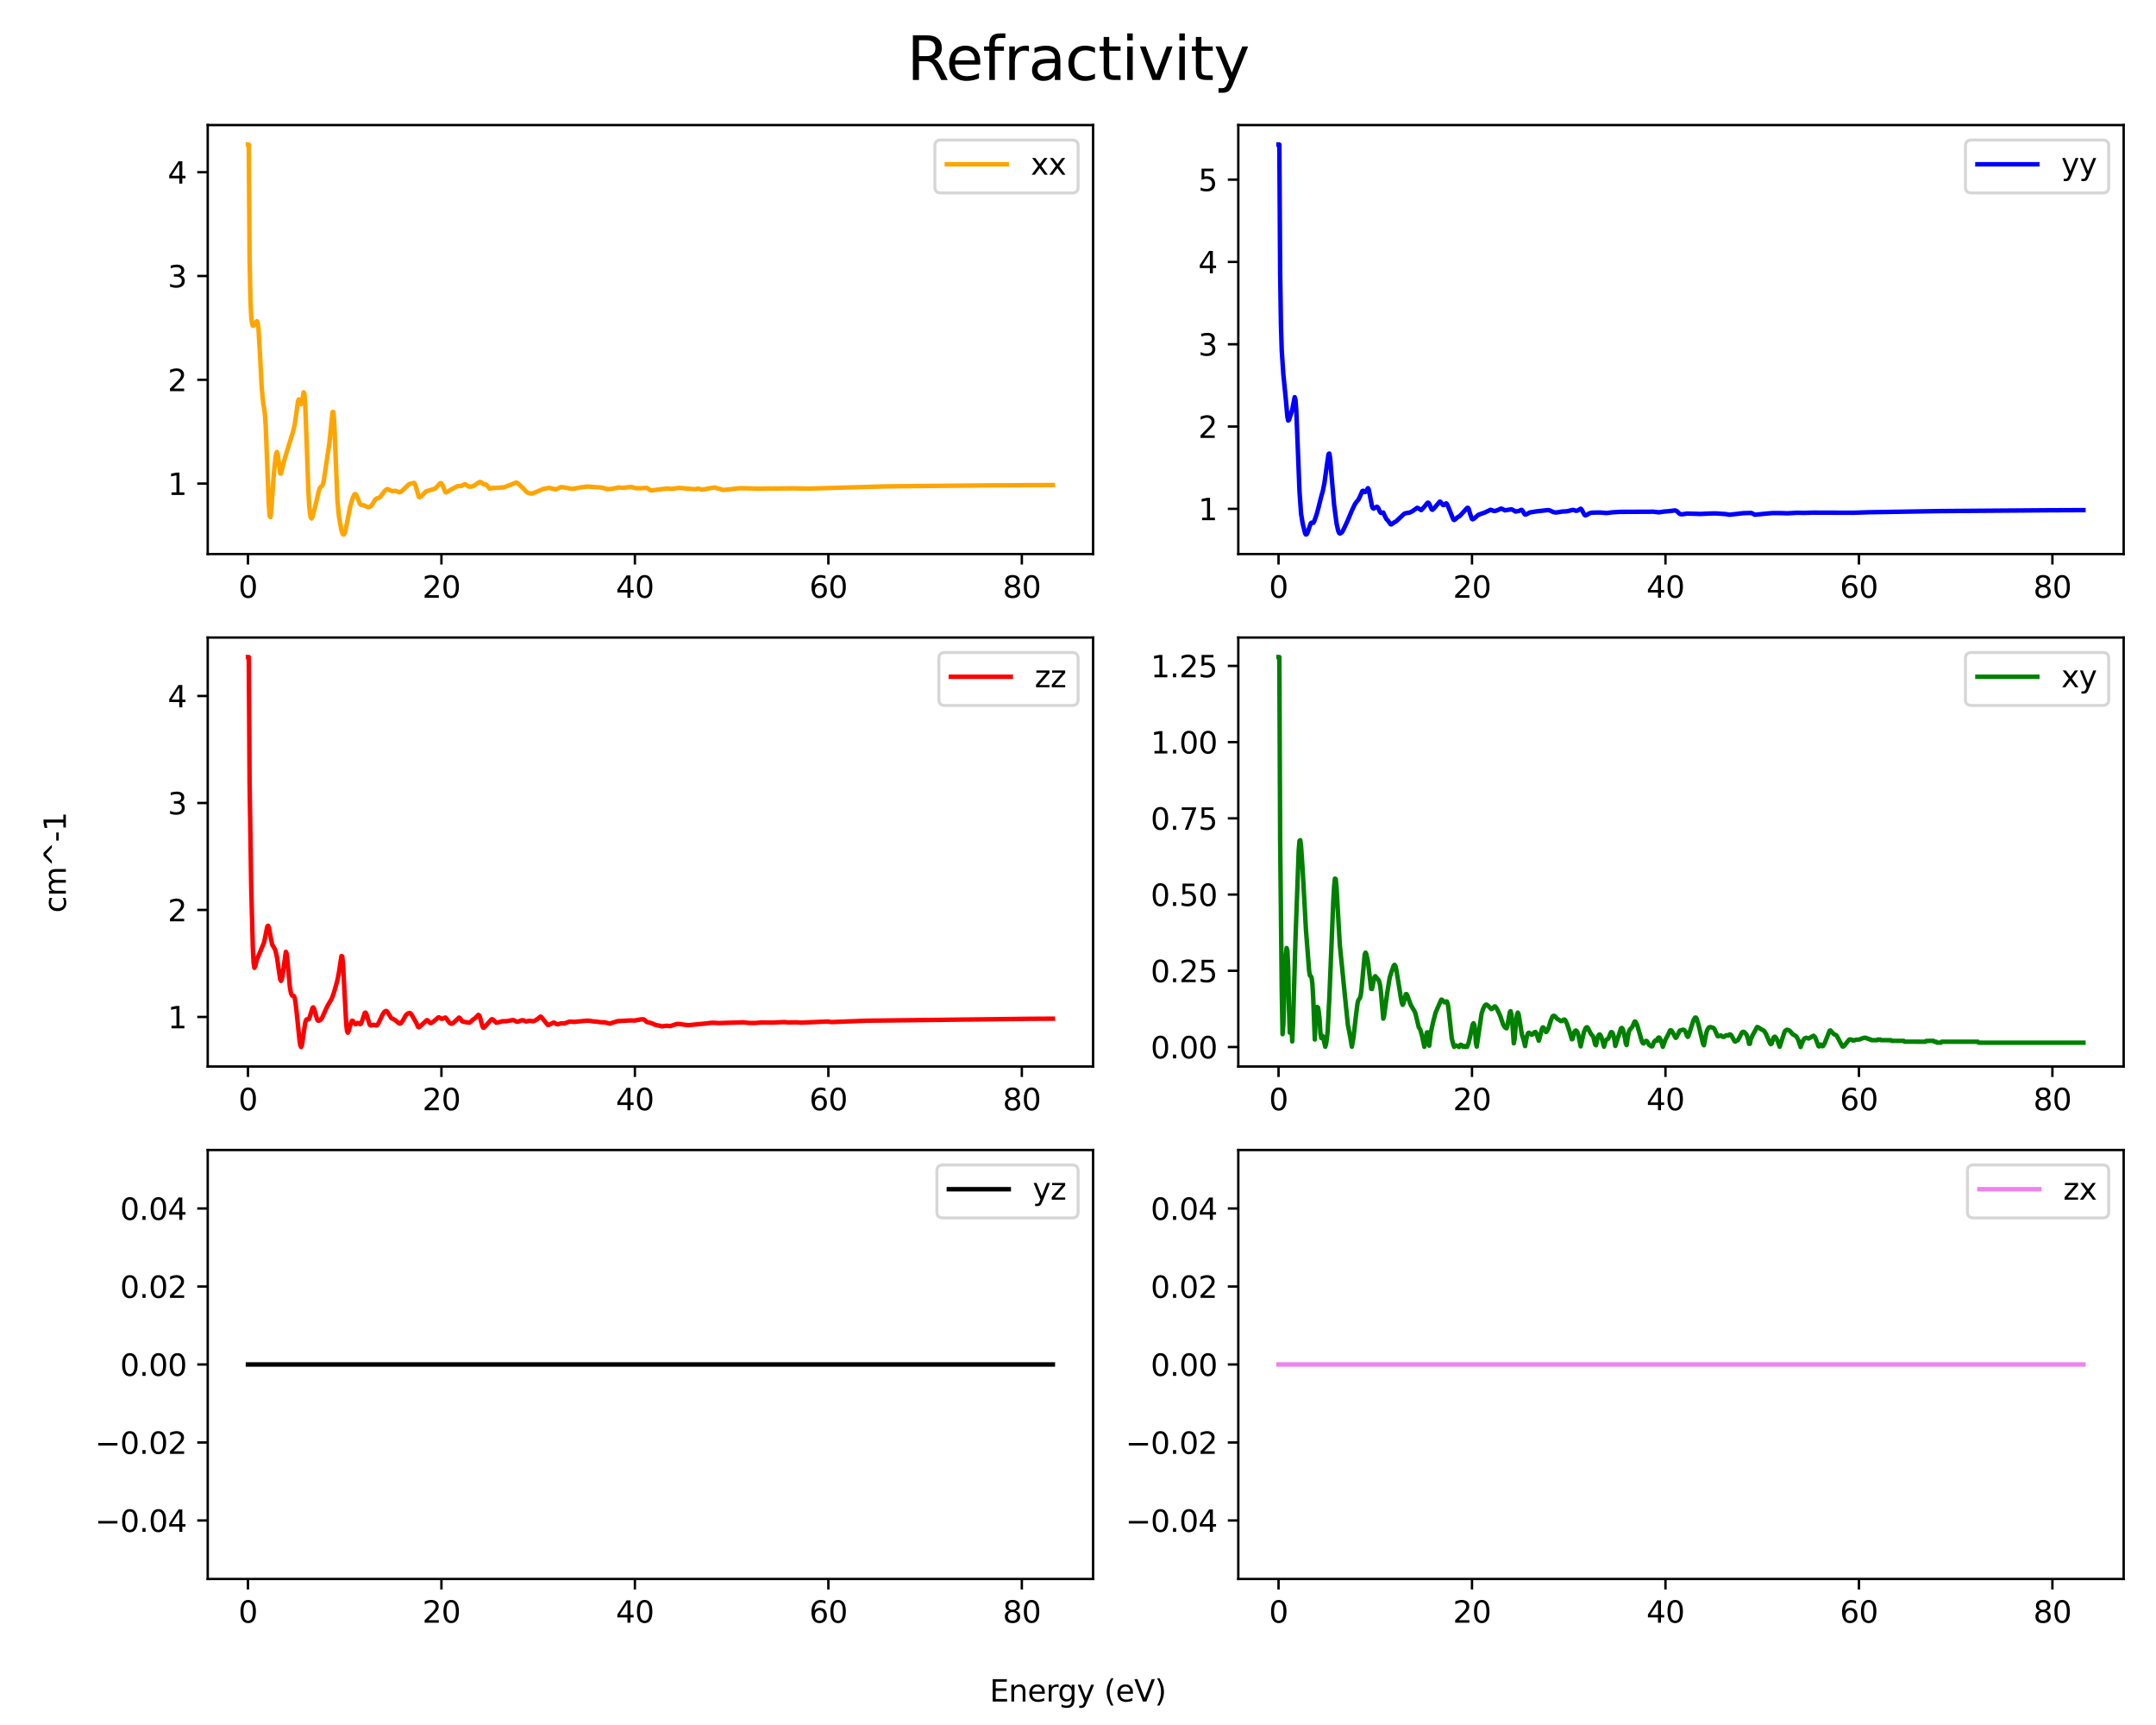 <?xml version="1.0" encoding="utf-8" standalone="no"?>
<!DOCTYPE svg PUBLIC "-//W3C//DTD SVG 1.1//EN"
  "http://www.w3.org/Graphics/SVG/1.1/DTD/svg11.dtd">
<svg xmlns:xlink="http://www.w3.org/1999/xlink" width="720pt" height="576pt" viewBox="0 0 720 576" xmlns="http://www.w3.org/2000/svg" version="1.1">
 <defs>
  <style type="text/css">*{stroke-linejoin: round; stroke-linecap: butt}</style>
 </defs>
 <g id="figure_1">
  <g id="patch_1">
   <path d="M 0 576 
L 720 576 
L 720 0 
L 0 0 
z
" style="fill: #ffffff"/>
  </g>
  <g id="axes_1">
   <g id="patch_2">
    <path d="M 69.37 185 
L 365.04 185 
L 365.04 41.76 
L 69.37 41.76 
z
" style="fill: #ffffff"/>
   </g>
   <g id="matplotlib.axis_1">
    <g id="xtick_1">
     <g id="line2d_1">
      <defs>
       <path id="me933686aea" d="M 0 0 
L 0 3.5 
" style="stroke: #000000; stroke-width: 0.8"/>
      </defs>
      <g>
       <use xlink:href="#me933686aea" x="82.81" y="185" style="stroke: #000000; stroke-width: 0.8"/>
      </g>
     </g>
     <g id="text_1">
      <!-- 0 -->
      <g transform="translate(79.628 199.598)scale(0.1 -0.1)">
       <defs>
        <path id="DejaVuSans-30" d="M 2034 4250 
Q 1547 4250 1301 3770 
Q 1056 3291 1056 2328 
Q 1056 1369 1301 889 
Q 1547 409 2034 409 
Q 2525 409 2770 889 
Q 3016 1369 3016 2328 
Q 3016 3291 2770 3770 
Q 2525 4250 2034 4250 
z
M 2034 4750 
Q 2819 4750 3233 4129 
Q 3647 3509 3647 2328 
Q 3647 1150 3233 529 
Q 2819 -91 2034 -91 
Q 1250 -91 836 529 
Q 422 1150 422 2328 
Q 422 3509 836 4129 
Q 1250 4750 2034 4750 
z
" transform="scale(0.016)"/>
       </defs>
       <use xlink:href="#DejaVuSans-30"/>
      </g>
     </g>
    </g>
    <g id="xtick_2">
     <g id="line2d_2">
      <g>
       <use xlink:href="#me933686aea" x="147.418" y="185" style="stroke: #000000; stroke-width: 0.8"/>
      </g>
     </g>
     <g id="text_2">
      <!-- 20 -->
      <g transform="translate(141.055 199.598)scale(0.1 -0.1)">
       <defs>
        <path id="DejaVuSans-32" d="M 1228 531 
L 3431 531 
L 3431 0 
L 469 0 
L 469 531 
Q 828 903 1448 1529 
Q 2069 2156 2228 2338 
Q 2531 2678 2651 2914 
Q 2772 3150 2772 3378 
Q 2772 3750 2511 3984 
Q 2250 4219 1831 4219 
Q 1534 4219 1204 4116 
Q 875 4013 500 3803 
L 500 4441 
Q 881 4594 1212 4672 
Q 1544 4750 1819 4750 
Q 2544 4750 2975 4387 
Q 3406 4025 3406 3419 
Q 3406 3131 3298 2873 
Q 3191 2616 2906 2266 
Q 2828 2175 2409 1742 
Q 1991 1309 1228 531 
z
" transform="scale(0.016)"/>
       </defs>
       <use xlink:href="#DejaVuSans-32"/>
       <use xlink:href="#DejaVuSans-30" x="63.623"/>
      </g>
     </g>
    </g>
    <g id="xtick_3">
     <g id="line2d_3">
      <g>
       <use xlink:href="#me933686aea" x="212.026" y="185" style="stroke: #000000; stroke-width: 0.8"/>
      </g>
     </g>
     <g id="text_3">
      <!-- 40 -->
      <g transform="translate(205.663 199.598)scale(0.1 -0.1)">
       <defs>
        <path id="DejaVuSans-34" d="M 2419 4116 
L 825 1625 
L 2419 1625 
L 2419 4116 
z
M 2253 4666 
L 3047 4666 
L 3047 1625 
L 3713 1625 
L 3713 1100 
L 3047 1100 
L 3047 0 
L 2419 0 
L 2419 1100 
L 313 1100 
L 313 1709 
L 2253 4666 
z
" transform="scale(0.016)"/>
       </defs>
       <use xlink:href="#DejaVuSans-34"/>
       <use xlink:href="#DejaVuSans-30" x="63.623"/>
      </g>
     </g>
    </g>
    <g id="xtick_4">
     <g id="line2d_4">
      <g>
       <use xlink:href="#me933686aea" x="276.634" y="185" style="stroke: #000000; stroke-width: 0.8"/>
      </g>
     </g>
     <g id="text_4">
      <!-- 60 -->
      <g transform="translate(270.271 199.598)scale(0.1 -0.1)">
       <defs>
        <path id="DejaVuSans-36" d="M 2113 2584 
Q 1688 2584 1439 2293 
Q 1191 2003 1191 1497 
Q 1191 994 1439 701 
Q 1688 409 2113 409 
Q 2538 409 2786 701 
Q 3034 994 3034 1497 
Q 3034 2003 2786 2293 
Q 2538 2584 2113 2584 
z
M 3366 4563 
L 3366 3988 
Q 3128 4100 2886 4159 
Q 2644 4219 2406 4219 
Q 1781 4219 1451 3797 
Q 1122 3375 1075 2522 
Q 1259 2794 1537 2939 
Q 1816 3084 2150 3084 
Q 2853 3084 3261 2657 
Q 3669 2231 3669 1497 
Q 3669 778 3244 343 
Q 2819 -91 2113 -91 
Q 1303 -91 875 529 
Q 447 1150 447 2328 
Q 447 3434 972 4092 
Q 1497 4750 2381 4750 
Q 2619 4750 2861 4703 
Q 3103 4656 3366 4563 
z
" transform="scale(0.016)"/>
       </defs>
       <use xlink:href="#DejaVuSans-36"/>
       <use xlink:href="#DejaVuSans-30" x="63.623"/>
      </g>
     </g>
    </g>
    <g id="xtick_5">
     <g id="line2d_5">
      <g>
       <use xlink:href="#me933686aea" x="341.242" y="185" style="stroke: #000000; stroke-width: 0.8"/>
      </g>
     </g>
     <g id="text_5">
      <!-- 80 -->
      <g transform="translate(334.879 199.598)scale(0.1 -0.1)">
       <defs>
        <path id="DejaVuSans-38" d="M 2034 2216 
Q 1584 2216 1326 1975 
Q 1069 1734 1069 1313 
Q 1069 891 1326 650 
Q 1584 409 2034 409 
Q 2484 409 2743 651 
Q 3003 894 3003 1313 
Q 3003 1734 2745 1975 
Q 2488 2216 2034 2216 
z
M 1403 2484 
Q 997 2584 770 2862 
Q 544 3141 544 3541 
Q 544 4100 942 4425 
Q 1341 4750 2034 4750 
Q 2731 4750 3128 4425 
Q 3525 4100 3525 3541 
Q 3525 3141 3298 2862 
Q 3072 2584 2669 2484 
Q 3125 2378 3379 2068 
Q 3634 1759 3634 1313 
Q 3634 634 3220 271 
Q 2806 -91 2034 -91 
Q 1263 -91 848 271 
Q 434 634 434 1313 
Q 434 1759 690 2068 
Q 947 2378 1403 2484 
z
M 1172 3481 
Q 1172 3119 1398 2916 
Q 1625 2713 2034 2713 
Q 2441 2713 2670 2916 
Q 2900 3119 2900 3481 
Q 2900 3844 2670 4047 
Q 2441 4250 2034 4250 
Q 1625 4250 1398 4047 
Q 1172 3844 1172 3481 
z
" transform="scale(0.016)"/>
       </defs>
       <use xlink:href="#DejaVuSans-38"/>
       <use xlink:href="#DejaVuSans-30" x="63.623"/>
      </g>
     </g>
    </g>
   </g>
   <g id="matplotlib.axis_2">
    <g id="ytick_1">
     <g id="line2d_6">
      <defs>
       <path id="m52e6550cd3" d="M 0 0 
L -3.5 0 
" style="stroke: #000000; stroke-width: 0.8"/>
      </defs>
      <g>
       <use xlink:href="#m52e6550cd3" x="69.37" y="161.467" style="stroke: #000000; stroke-width: 0.8"/>
      </g>
     </g>
     <g id="text_6">
      <!-- 1 -->
      <g transform="translate(56.008 165.266)scale(0.1 -0.1)">
       <defs>
        <path id="DejaVuSans-31" d="M 794 531 
L 1825 531 
L 1825 4091 
L 703 3866 
L 703 4441 
L 1819 4666 
L 2450 4666 
L 2450 531 
L 3481 531 
L 3481 0 
L 794 0 
L 794 531 
z
" transform="scale(0.016)"/>
       </defs>
       <use xlink:href="#DejaVuSans-31"/>
      </g>
     </g>
    </g>
    <g id="ytick_2">
     <g id="line2d_7">
      <g>
       <use xlink:href="#m52e6550cd3" x="69.37" y="126.811" style="stroke: #000000; stroke-width: 0.8"/>
      </g>
     </g>
     <g id="text_7">
      <!-- 2 -->
      <g transform="translate(56.008 130.61)scale(0.1 -0.1)">
       <use xlink:href="#DejaVuSans-32"/>
      </g>
     </g>
    </g>
    <g id="ytick_3">
     <g id="line2d_8">
      <g>
       <use xlink:href="#m52e6550cd3" x="69.37" y="92.154" style="stroke: #000000; stroke-width: 0.8"/>
      </g>
     </g>
     <g id="text_8">
      <!-- 3 -->
      <g transform="translate(56.008 95.954)scale(0.1 -0.1)">
       <defs>
        <path id="DejaVuSans-33" d="M 2597 2516 
Q 3050 2419 3304 2112 
Q 3559 1806 3559 1356 
Q 3559 666 3084 287 
Q 2609 -91 1734 -91 
Q 1441 -91 1130 -33 
Q 819 25 488 141 
L 488 750 
Q 750 597 1062 519 
Q 1375 441 1716 441 
Q 2309 441 2620 675 
Q 2931 909 2931 1356 
Q 2931 1769 2642 2001 
Q 2353 2234 1838 2234 
L 1294 2234 
L 1294 2753 
L 1863 2753 
Q 2328 2753 2575 2939 
Q 2822 3125 2822 3475 
Q 2822 3834 2567 4026 
Q 2313 4219 1838 4219 
Q 1578 4219 1281 4162 
Q 984 4106 628 3988 
L 628 4550 
Q 988 4650 1302 4700 
Q 1616 4750 1894 4750 
Q 2613 4750 3031 4423 
Q 3450 4097 3450 3541 
Q 3450 3153 3228 2886 
Q 3006 2619 2597 2516 
z
" transform="scale(0.016)"/>
       </defs>
       <use xlink:href="#DejaVuSans-33"/>
      </g>
     </g>
    </g>
    <g id="ytick_4">
     <g id="line2d_9">
      <g>
       <use xlink:href="#m52e6550cd3" x="69.37" y="57.498" style="stroke: #000000; stroke-width: 0.8"/>
      </g>
     </g>
     <g id="text_9">
      <!-- 4 -->
      <g transform="translate(56.008 61.297)scale(0.1 -0.1)">
       <use xlink:href="#DejaVuSans-34"/>
      </g>
     </g>
    </g>
   </g>
   <g id="line2d_10">
    <path d="M 82.81 48.271 
L 83.079 48.271 
L 83.348 85.807 
L 83.617 99.68 
L 83.886 105.557 
L 84.155 107.947 
L 84.424 108.74 
L 84.693 108.749 
L 85.231 107.919 
L 85.769 107.226 
L 86.038 107.71 
L 86.307 109.65 
L 86.845 118.669 
L 87.383 129.266 
L 87.922 134.837 
L 88.191 136.229 
L 88.46 138.289 
L 88.729 142.234 
L 89.267 155.931 
L 89.805 169.127 
L 90.074 172.389 
L 90.343 172.687 
L 90.612 170.158 
L 91.42 158.543 
L 91.958 153.208 
L 92.226 151.491 
L 92.496 150.923 
L 92.765 151.851 
L 93.572 158.081 
L 93.841 158.142 
L 94.379 155.939 
L 95.186 152.793 
L 97.877 144.081 
L 98.415 141.865 
L 98.953 138.08 
L 99.491 134.155 
L 99.76 133.374 
L 100.03 133.693 
L 100.298 134.565 
L 100.567 134.978 
L 100.836 134.186 
L 101.375 130.983 
L 101.644 131.355 
L 101.913 134.634 
L 102.451 149.047 
L 102.989 164.237 
L 103.258 168.891 
L 103.527 171.552 
L 103.796 172.836 
L 104.065 173.132 
L 104.334 172.654 
L 105.142 169.611 
L 106.487 163.863 
L 106.756 163.095 
L 107.025 162.669 
L 107.563 162.234 
L 107.832 161.713 
L 108.101 160.649 
L 108.908 155.261 
L 109.985 148.006 
L 111.061 137.569 
L 111.33 137.585 
L 111.599 140.536 
L 112.137 153.986 
L 112.675 166.996 
L 113.213 172.67 
L 114.02 177.074 
L 114.289 177.958 
L 114.559 178.441 
L 114.828 178.489 
L 115.097 178.053 
L 115.366 177.099 
L 116.98 169.009 
L 117.787 166.268 
L 118.326 165.144 
L 118.595 164.974 
L 118.864 165.113 
L 119.132 165.556 
L 120.209 168.256 
L 120.478 168.54 
L 121.016 168.652 
L 121.554 168.761 
L 122.899 169.381 
L 123.438 169.265 
L 123.976 168.908 
L 124.514 168.123 
L 125.321 166.772 
L 125.859 166.398 
L 126.666 166.203 
L 127.204 165.613 
L 128.55 163.852 
L 129.088 163.387 
L 129.357 163.32 
L 129.895 163.508 
L 130.702 163.924 
L 131.24 163.952 
L 132.048 163.892 
L 132.585 164.063 
L 133.124 164.358 
L 133.393 164.401 
L 133.931 164.169 
L 135.007 163.192 
L 136.622 161.622 
L 137.16 161.51 
L 137.698 161.369 
L 138.236 161.233 
L 138.505 161.493 
L 138.774 162.128 
L 139.85 165.908 
L 140.119 166.069 
L 140.657 165.742 
L 142.272 164.066 
L 145.232 163.194 
L 146.038 162.407 
L 146.846 161.474 
L 147.115 161.306 
L 147.384 161.361 
L 147.653 161.709 
L 148.729 164.334 
L 148.998 164.456 
L 149.536 164.153 
L 150.882 163.313 
L 152.765 162.331 
L 154.11 162.26 
L 155.187 161.662 
L 155.456 161.74 
L 156.532 162.475 
L 157.339 162.501 
L 157.877 162.367 
L 158.685 161.912 
L 160.03 161.001 
L 160.299 160.938 
L 160.568 161.003 
L 161.644 161.796 
L 162.182 161.74 
L 162.451 161.864 
L 163.528 163.181 
L 164.066 163.048 
L 164.604 162.932 
L 165.949 162.895 
L 168.371 162.701 
L 172.407 161.123 
L 172.944 161.378 
L 174.559 162.881 
L 175.366 163.719 
L 175.904 164.314 
L 176.442 164.615 
L 177.519 164.828 
L 178.057 164.693 
L 181.554 163.211 
L 183.438 162.913 
L 184.245 163.134 
L 185.052 163.255 
L 185.591 163.405 
L 186.128 163.223 
L 187.205 162.688 
L 187.743 162.645 
L 190.164 163.069 
L 190.703 163.244 
L 191.51 163.206 
L 193.124 162.897 
L 193.931 162.728 
L 195.277 162.586 
L 196.084 162.457 
L 200.658 162.795 
L 201.465 162.934 
L 202.81 163.34 
L 204.425 163.231 
L 205.501 163.006 
L 206.577 162.754 
L 208.191 162.921 
L 210.075 162.642 
L 210.882 162.602 
L 211.689 162.86 
L 212.497 163.023 
L 214.38 163.018 
L 215.456 162.928 
L 215.994 162.897 
L 216.532 163.192 
L 217.07 163.64 
L 217.609 163.742 
L 222.721 163.117 
L 224.066 163.253 
L 225.68 163.06 
L 226.756 162.911 
L 232.138 163.37 
L 233.214 163.114 
L 233.752 163.306 
L 234.29 163.503 
L 234.828 163.44 
L 236.174 163.183 
L 237.519 162.959 
L 238.595 162.765 
L 239.403 162.989 
L 241.555 163.606 
L 247.205 163.009 
L 252.856 163.152 
L 253.662 163.196 
L 256.622 163.096 
L 257.699 163.142 
L 264.694 163.063 
L 269.537 163.166 
L 295.905 162.41 
L 328.461 162.089 
L 351.6 161.962 
L 351.6 161.962 
" clip-path="url(#p95e1c564c5)" style="fill: none; stroke: #ffa500; stroke-width: 1.5; stroke-linecap: square"/>
   </g>
   <g id="patch_3">
    <path d="M 69.37 185 
L 69.37 41.76 
" style="fill: none; stroke: #000000; stroke-width: 0.8; stroke-linejoin: miter; stroke-linecap: square"/>
   </g>
   <g id="patch_4">
    <path d="M 365.04 185 
L 365.04 41.76 
" style="fill: none; stroke: #000000; stroke-width: 0.8; stroke-linejoin: miter; stroke-linecap: square"/>
   </g>
   <g id="patch_5">
    <path d="M 69.37 185 
L 365.04 185 
" style="fill: none; stroke: #000000; stroke-width: 0.8; stroke-linejoin: miter; stroke-linecap: square"/>
   </g>
   <g id="patch_6">
    <path d="M 69.37 41.76 
L 365.04 41.76 
" style="fill: none; stroke: #000000; stroke-width: 0.8; stroke-linejoin: miter; stroke-linecap: square"/>
   </g>
   <g id="legend_1">
    <g id="patch_7">
     <path d="M 314.202 64.438 
L 358.04 64.438 
Q 360.04 64.438 360.04 62.438 
L 360.04 48.76 
Q 360.04 46.76 358.04 46.76 
L 314.202 46.76 
Q 312.202 46.76 312.202 48.76 
L 312.202 62.438 
Q 312.202 64.438 314.202 64.438 
z
" style="fill: #ffffff; opacity: 0.8; stroke: #cccccc; stroke-linejoin: miter"/>
    </g>
    <g id="line2d_11">
     <path d="M 316.202 54.858 
L 326.202 54.858 
L 336.202 54.858 
" style="fill: none; stroke: #ffa500; stroke-width: 1.5; stroke-linecap: square"/>
    </g>
    <g id="text_10">
     <!-- xx -->
     <g transform="translate(344.202 58.358)scale(0.1 -0.1)">
      <defs>
       <path id="DejaVuSans-78" d="M 3513 3500 
L 2247 1797 
L 3578 0 
L 2900 0 
L 1881 1375 
L 863 0 
L 184 0 
L 1544 1831 
L 300 3500 
L 978 3500 
L 1906 2253 
L 2834 3500 
L 3513 3500 
z
" transform="scale(0.016)"/>
      </defs>
      <use xlink:href="#DejaVuSans-78"/>
      <use xlink:href="#DejaVuSans-78" x="59.18"/>
     </g>
    </g>
   </g>
  </g>
  <g id="axes_2">
   <g id="patch_8">
    <path d="M 413.53 185 
L 709.2 185 
L 709.2 41.76 
L 413.53 41.76 
z
" style="fill: #ffffff"/>
   </g>
   <g id="matplotlib.axis_3">
    <g id="xtick_6">
     <g id="line2d_12">
      <g>
       <use xlink:href="#me933686aea" x="426.97" y="185" style="stroke: #000000; stroke-width: 0.8"/>
      </g>
     </g>
     <g id="text_11">
      <!-- 0 -->
      <g transform="translate(423.788 199.598)scale(0.1 -0.1)">
       <use xlink:href="#DejaVuSans-30"/>
      </g>
     </g>
    </g>
    <g id="xtick_7">
     <g id="line2d_13">
      <g>
       <use xlink:href="#me933686aea" x="491.578" y="185" style="stroke: #000000; stroke-width: 0.8"/>
      </g>
     </g>
     <g id="text_12">
      <!-- 20 -->
      <g transform="translate(485.215 199.598)scale(0.1 -0.1)">
       <use xlink:href="#DejaVuSans-32"/>
       <use xlink:href="#DejaVuSans-30" x="63.623"/>
      </g>
     </g>
    </g>
    <g id="xtick_8">
     <g id="line2d_14">
      <g>
       <use xlink:href="#me933686aea" x="556.186" y="185" style="stroke: #000000; stroke-width: 0.8"/>
      </g>
     </g>
     <g id="text_13">
      <!-- 40 -->
      <g transform="translate(549.823 199.598)scale(0.1 -0.1)">
       <use xlink:href="#DejaVuSans-34"/>
       <use xlink:href="#DejaVuSans-30" x="63.623"/>
      </g>
     </g>
    </g>
    <g id="xtick_9">
     <g id="line2d_15">
      <g>
       <use xlink:href="#me933686aea" x="620.794" y="185" style="stroke: #000000; stroke-width: 0.8"/>
      </g>
     </g>
     <g id="text_14">
      <!-- 60 -->
      <g transform="translate(614.431 199.598)scale(0.1 -0.1)">
       <use xlink:href="#DejaVuSans-36"/>
       <use xlink:href="#DejaVuSans-30" x="63.623"/>
      </g>
     </g>
    </g>
    <g id="xtick_10">
     <g id="line2d_16">
      <g>
       <use xlink:href="#me933686aea" x="685.402" y="185" style="stroke: #000000; stroke-width: 0.8"/>
      </g>
     </g>
     <g id="text_15">
      <!-- 80 -->
      <g transform="translate(679.039 199.598)scale(0.1 -0.1)">
       <use xlink:href="#DejaVuSans-38"/>
       <use xlink:href="#DejaVuSans-30" x="63.623"/>
      </g>
     </g>
    </g>
   </g>
   <g id="matplotlib.axis_4">
    <g id="ytick_5">
     <g id="line2d_17">
      <g>
       <use xlink:href="#m52e6550cd3" x="413.53" y="169.909" style="stroke: #000000; stroke-width: 0.8"/>
      </g>
     </g>
     <g id="text_16">
      <!-- 1 -->
      <g transform="translate(400.168 173.708)scale(0.1 -0.1)">
       <use xlink:href="#DejaVuSans-31"/>
      </g>
     </g>
    </g>
    <g id="ytick_6">
     <g id="line2d_18">
      <g>
       <use xlink:href="#m52e6550cd3" x="413.53" y="142.427" style="stroke: #000000; stroke-width: 0.8"/>
      </g>
     </g>
     <g id="text_17">
      <!-- 2 -->
      <g transform="translate(400.168 146.226)scale(0.1 -0.1)">
       <use xlink:href="#DejaVuSans-32"/>
      </g>
     </g>
    </g>
    <g id="ytick_7">
     <g id="line2d_19">
      <g>
       <use xlink:href="#m52e6550cd3" x="413.53" y="114.945" style="stroke: #000000; stroke-width: 0.8"/>
      </g>
     </g>
     <g id="text_18">
      <!-- 3 -->
      <g transform="translate(400.168 118.744)scale(0.1 -0.1)">
       <use xlink:href="#DejaVuSans-33"/>
      </g>
     </g>
    </g>
    <g id="ytick_8">
     <g id="line2d_20">
      <g>
       <use xlink:href="#m52e6550cd3" x="413.53" y="87.463" style="stroke: #000000; stroke-width: 0.8"/>
      </g>
     </g>
     <g id="text_19">
      <!-- 4 -->
      <g transform="translate(400.168 91.263)scale(0.1 -0.1)">
       <use xlink:href="#DejaVuSans-34"/>
      </g>
     </g>
    </g>
    <g id="ytick_9">
     <g id="line2d_21">
      <g>
       <use xlink:href="#m52e6550cd3" x="413.53" y="59.982" style="stroke: #000000; stroke-width: 0.8"/>
      </g>
     </g>
     <g id="text_20">
      <!-- 5 -->
      <g transform="translate(400.168 63.781)scale(0.1 -0.1)">
       <defs>
        <path id="DejaVuSans-35" d="M 691 4666 
L 3169 4666 
L 3169 4134 
L 1269 4134 
L 1269 2991 
Q 1406 3038 1543 3061 
Q 1681 3084 1819 3084 
Q 2600 3084 3056 2656 
Q 3513 2228 3513 1497 
Q 3513 744 3044 326 
Q 2575 -91 1722 -91 
Q 1428 -91 1123 -41 
Q 819 9 494 109 
L 494 744 
Q 775 591 1075 516 
Q 1375 441 1709 441 
Q 2250 441 2565 725 
Q 2881 1009 2881 1497 
Q 2881 1984 2565 2268 
Q 2250 2553 1709 2553 
Q 1456 2553 1204 2497 
Q 953 2441 691 2322 
L 691 4666 
z
" transform="scale(0.016)"/>
       </defs>
       <use xlink:href="#DejaVuSans-35"/>
      </g>
     </g>
    </g>
   </g>
   <g id="line2d_22">
    <path d="M 426.97 48.271 
L 427.239 48.271 
L 427.508 91.155 
L 427.777 108.496 
L 428.046 117.138 
L 428.584 125.118 
L 429.391 133.198 
L 429.929 139.213 
L 430.198 140.427 
L 430.467 140.219 
L 431.543 136.865 
L 432.351 132.608 
L 432.62 133.415 
L 432.889 136.86 
L 433.427 150.232 
L 433.965 164.09 
L 434.503 171.595 
L 435.041 174.862 
L 435.849 178.119 
L 436.118 178.489 
L 436.386 178.366 
L 436.656 177.902 
L 437.194 176.276 
L 437.732 174.738 
L 438.001 174.524 
L 438.539 174.604 
L 438.808 174.258 
L 439.615 172.018 
L 440.153 170.121 
L 441.23 165.806 
L 441.768 163.923 
L 442.306 161.236 
L 443.113 155.398 
L 443.651 151.678 
L 443.92 151.428 
L 444.19 152.882 
L 444.727 159.433 
L 445.535 168.608 
L 446.342 174.783 
L 446.88 177.177 
L 447.149 177.868 
L 447.418 178.138 
L 447.687 178.097 
L 448.225 177.635 
L 448.763 176.633 
L 450.109 173.727 
L 451.454 170.497 
L 452.53 168.249 
L 453.068 167.528 
L 453.606 166.901 
L 454.145 165.802 
L 454.952 163.963 
L 455.221 163.878 
L 455.759 164.315 
L 456.028 164.226 
L 456.835 163.01 
L 457.104 163.488 
L 457.643 166.28 
L 458.18 169.037 
L 458.449 169.664 
L 458.719 169.823 
L 459.257 169.497 
L 459.795 169.204 
L 460.064 169.336 
L 460.333 169.758 
L 460.871 170.977 
L 461.14 171.257 
L 461.947 171.149 
L 462.486 172.342 
L 463.024 173.366 
L 463.562 173.91 
L 464.369 175.052 
L 464.638 175.106 
L 465.176 174.705 
L 465.714 174.362 
L 466.252 174.092 
L 467.598 172.801 
L 468.943 171.544 
L 469.481 171.359 
L 470.826 171.135 
L 471.633 170.731 
L 473.248 169.571 
L 473.517 169.634 
L 474.593 170.332 
L 475.131 169.821 
L 476.745 167.879 
L 477.015 167.872 
L 477.284 168.201 
L 478.091 170.088 
L 478.36 170.227 
L 478.898 169.764 
L 480.243 168.151 
L 480.782 167.511 
L 481.051 167.551 
L 481.858 168.62 
L 482.127 168.65 
L 482.934 168.065 
L 483.203 168.285 
L 483.741 169.469 
L 485.355 173.496 
L 485.625 173.639 
L 485.894 173.485 
L 486.701 172.758 
L 487.508 172.299 
L 489.661 169.926 
L 489.929 169.633 
L 490.198 169.558 
L 490.468 169.893 
L 491.006 171.75 
L 491.544 173.25 
L 491.813 173.4 
L 492.351 173.102 
L 493.696 171.906 
L 494.773 171.525 
L 495.849 171.144 
L 497.732 170.228 
L 498.27 170.362 
L 498.808 170.632 
L 499.347 170.608 
L 500.423 170.228 
L 501.23 169.831 
L 501.499 169.859 
L 502.575 170.413 
L 503.651 170.241 
L 504.728 170.06 
L 505.266 170.296 
L 506.073 170.807 
L 506.88 170.692 
L 507.418 170.559 
L 507.957 170.262 
L 508.226 170.282 
L 508.495 170.566 
L 509.033 171.543 
L 509.302 171.806 
L 509.571 171.809 
L 510.916 171.109 
L 513.069 170.761 
L 515.221 170.515 
L 516.567 170.37 
L 517.104 170.319 
L 517.643 170.484 
L 518.719 170.984 
L 519.526 171.141 
L 520.333 171.038 
L 521.679 170.816 
L 523.293 170.726 
L 524.638 170.408 
L 525.176 170.26 
L 525.714 170.351 
L 526.253 170.568 
L 526.791 170.497 
L 527.867 169.868 
L 528.136 170.033 
L 528.674 171.058 
L 529.212 171.981 
L 529.481 172.101 
L 530.02 171.87 
L 530.827 171.371 
L 531.634 171.183 
L 533.786 171.133 
L 534.863 171.166 
L 535.67 171.235 
L 536.477 171.322 
L 538.36 171.076 
L 541.051 170.915 
L 550.737 170.874 
L 552.082 170.857 
L 553.966 171.071 
L 555.849 170.8 
L 556.925 170.727 
L 558.002 170.611 
L 559.347 170.432 
L 559.885 170.611 
L 560.961 171.608 
L 561.5 171.731 
L 562.307 171.662 
L 563.383 171.48 
L 567.957 171.619 
L 570.647 171.483 
L 572.8 171.428 
L 576.298 171.651 
L 577.105 171.815 
L 577.643 171.873 
L 582.217 171.349 
L 584.908 171.286 
L 585.984 171.868 
L 586.791 171.808 
L 589.212 171.552 
L 590.558 171.441 
L 591.903 171.32 
L 595.401 171.336 
L 596.746 171.409 
L 599.168 171.276 
L 600.244 171.212 
L 602.396 171.266 
L 605.356 171.174 
L 618.809 171.216 
L 623.921 171.051 
L 647.33 170.662 
L 683.922 170.388 
L 695.76 170.337 
L 695.76 170.337 
" clip-path="url(#p20b006174e)" style="fill: none; stroke: #0000ff; stroke-width: 1.5; stroke-linecap: square"/>
   </g>
   <g id="patch_9">
    <path d="M 413.53 185 
L 413.53 41.76 
" style="fill: none; stroke: #000000; stroke-width: 0.8; stroke-linejoin: miter; stroke-linecap: square"/>
   </g>
   <g id="patch_10">
    <path d="M 709.2 185 
L 709.2 41.76 
" style="fill: none; stroke: #000000; stroke-width: 0.8; stroke-linejoin: miter; stroke-linecap: square"/>
   </g>
   <g id="patch_11">
    <path d="M 413.53 185 
L 709.2 185 
" style="fill: none; stroke: #000000; stroke-width: 0.8; stroke-linejoin: miter; stroke-linecap: square"/>
   </g>
   <g id="patch_12">
    <path d="M 413.53 41.76 
L 709.2 41.76 
" style="fill: none; stroke: #000000; stroke-width: 0.8; stroke-linejoin: miter; stroke-linecap: square"/>
   </g>
   <g id="legend_2">
    <g id="patch_13">
     <path d="M 658.362 64.438 
L 702.2 64.438 
Q 704.2 64.438 704.2 62.438 
L 704.2 48.76 
Q 704.2 46.76 702.2 46.76 
L 658.362 46.76 
Q 656.362 46.76 656.362 48.76 
L 656.362 62.438 
Q 656.362 64.438 658.362 64.438 
z
" style="fill: #ffffff; opacity: 0.8; stroke: #cccccc; stroke-linejoin: miter"/>
    </g>
    <g id="line2d_23">
     <path d="M 660.362 54.858 
L 670.362 54.858 
L 680.362 54.858 
" style="fill: none; stroke: #0000ff; stroke-width: 1.5; stroke-linecap: square"/>
    </g>
    <g id="text_21">
     <!-- yy -->
     <g transform="translate(688.362 58.358)scale(0.1 -0.1)">
      <defs>
       <path id="DejaVuSans-79" d="M 2059 -325 
Q 1816 -950 1584 -1140 
Q 1353 -1331 966 -1331 
L 506 -1331 
L 506 -850 
L 844 -850 
Q 1081 -850 1212 -737 
Q 1344 -625 1503 -206 
L 1606 56 
L 191 3500 
L 800 3500 
L 1894 763 
L 2988 3500 
L 3597 3500 
L 2059 -325 
z
" transform="scale(0.016)"/>
      </defs>
      <use xlink:href="#DejaVuSans-79"/>
      <use xlink:href="#DejaVuSans-79" x="59.18"/>
     </g>
    </g>
   </g>
  </g>
  <g id="axes_3">
   <g id="patch_14">
    <path d="M 69.37 356.12 
L 365.04 356.12 
L 365.04 212.88 
L 69.37 212.88 
z
" style="fill: #ffffff"/>
   </g>
   <g id="matplotlib.axis_5">
    <g id="xtick_11">
     <g id="line2d_24">
      <g>
       <use xlink:href="#me933686aea" x="82.81" y="356.12" style="stroke: #000000; stroke-width: 0.8"/>
      </g>
     </g>
     <g id="text_22">
      <!-- 0 -->
      <g transform="translate(79.628 370.718)scale(0.1 -0.1)">
       <use xlink:href="#DejaVuSans-30"/>
      </g>
     </g>
    </g>
    <g id="xtick_12">
     <g id="line2d_25">
      <g>
       <use xlink:href="#me933686aea" x="147.418" y="356.12" style="stroke: #000000; stroke-width: 0.8"/>
      </g>
     </g>
     <g id="text_23">
      <!-- 20 -->
      <g transform="translate(141.055 370.718)scale(0.1 -0.1)">
       <use xlink:href="#DejaVuSans-32"/>
       <use xlink:href="#DejaVuSans-30" x="63.623"/>
      </g>
     </g>
    </g>
    <g id="xtick_13">
     <g id="line2d_26">
      <g>
       <use xlink:href="#me933686aea" x="212.026" y="356.12" style="stroke: #000000; stroke-width: 0.8"/>
      </g>
     </g>
     <g id="text_24">
      <!-- 40 -->
      <g transform="translate(205.663 370.718)scale(0.1 -0.1)">
       <use xlink:href="#DejaVuSans-34"/>
       <use xlink:href="#DejaVuSans-30" x="63.623"/>
      </g>
     </g>
    </g>
    <g id="xtick_14">
     <g id="line2d_27">
      <g>
       <use xlink:href="#me933686aea" x="276.634" y="356.12" style="stroke: #000000; stroke-width: 0.8"/>
      </g>
     </g>
     <g id="text_25">
      <!-- 60 -->
      <g transform="translate(270.271 370.718)scale(0.1 -0.1)">
       <use xlink:href="#DejaVuSans-36"/>
       <use xlink:href="#DejaVuSans-30" x="63.623"/>
      </g>
     </g>
    </g>
    <g id="xtick_15">
     <g id="line2d_28">
      <g>
       <use xlink:href="#me933686aea" x="341.242" y="356.12" style="stroke: #000000; stroke-width: 0.8"/>
      </g>
     </g>
     <g id="text_26">
      <!-- 80 -->
      <g transform="translate(334.879 370.718)scale(0.1 -0.1)">
       <use xlink:href="#DejaVuSans-38"/>
       <use xlink:href="#DejaVuSans-30" x="63.623"/>
      </g>
     </g>
    </g>
   </g>
   <g id="matplotlib.axis_6">
    <g id="ytick_10">
     <g id="line2d_29">
      <g>
       <use xlink:href="#m52e6550cd3" x="69.37" y="339.567" style="stroke: #000000; stroke-width: 0.8"/>
      </g>
     </g>
     <g id="text_27">
      <!-- 1 -->
      <g transform="translate(56.008 343.366)scale(0.1 -0.1)">
       <use xlink:href="#DejaVuSans-31"/>
      </g>
     </g>
    </g>
    <g id="ytick_11">
     <g id="line2d_30">
      <g>
       <use xlink:href="#m52e6550cd3" x="69.37" y="303.845" style="stroke: #000000; stroke-width: 0.8"/>
      </g>
     </g>
     <g id="text_28">
      <!-- 2 -->
      <g transform="translate(56.008 307.644)scale(0.1 -0.1)">
       <use xlink:href="#DejaVuSans-32"/>
      </g>
     </g>
    </g>
    <g id="ytick_12">
     <g id="line2d_31">
      <g>
       <use xlink:href="#m52e6550cd3" x="69.37" y="268.123" style="stroke: #000000; stroke-width: 0.8"/>
      </g>
     </g>
     <g id="text_29">
      <!-- 3 -->
      <g transform="translate(56.008 271.922)scale(0.1 -0.1)">
       <use xlink:href="#DejaVuSans-33"/>
      </g>
     </g>
    </g>
    <g id="ytick_13">
     <g id="line2d_32">
      <g>
       <use xlink:href="#m52e6550cd3" x="69.37" y="232.401" style="stroke: #000000; stroke-width: 0.8"/>
      </g>
     </g>
     <g id="text_30">
      <!-- 4 -->
      <g transform="translate(56.008 236.2)scale(0.1 -0.1)">
       <use xlink:href="#DejaVuSans-34"/>
      </g>
     </g>
    </g>
   </g>
   <g id="line2d_33">
    <path d="M 82.81 219.391 
L 83.079 219.391 
L 83.348 261.189 
L 83.886 295.904 
L 84.424 316.287 
L 84.693 321.469 
L 84.962 323.174 
L 85.231 322.642 
L 85.769 320.479 
L 88.191 314.7 
L 89.267 309.368 
L 89.536 309.107 
L 89.805 309.715 
L 90.343 312.694 
L 90.881 315.364 
L 91.42 316.3 
L 91.689 316.702 
L 91.958 317.365 
L 92.496 319.645 
L 93.034 323.408 
L 93.572 327.005 
L 93.841 327.531 
L 94.11 327.012 
L 94.379 325.605 
L 95.455 317.825 
L 95.724 318.42 
L 95.993 320.658 
L 96.801 329.602 
L 97.07 331.166 
L 97.339 332.071 
L 97.608 332.477 
L 98.146 332.579 
L 98.415 333.216 
L 98.684 334.706 
L 99.222 339.556 
L 100.03 347.469 
L 100.298 349.07 
L 100.567 349.609 
L 100.836 348.967 
L 101.375 345.174 
L 101.913 341.574 
L 102.182 340.666 
L 102.451 340.342 
L 102.989 340.398 
L 103.258 340.12 
L 103.796 338.404 
L 104.334 336.594 
L 104.603 336.362 
L 104.873 336.789 
L 105.949 340.544 
L 106.218 340.806 
L 106.487 340.843 
L 107.025 340.566 
L 107.563 339.855 
L 108.639 337.448 
L 109.446 335.74 
L 110.792 333.459 
L 111.599 331.197 
L 112.675 327.337 
L 113.213 324.519 
L 114.02 319.249 
L 114.289 319.369 
L 114.559 321.758 
L 115.097 332.279 
L 115.635 342.135 
L 115.904 344.335 
L 116.173 344.832 
L 116.442 344.275 
L 117.249 341.367 
L 117.518 340.881 
L 117.787 340.842 
L 118.595 341.963 
L 118.864 341.984 
L 119.402 341.583 
L 119.671 341.584 
L 120.209 341.97 
L 120.478 341.896 
L 120.747 341.43 
L 121.823 338.212 
L 122.092 338.122 
L 122.361 338.581 
L 123.438 342.118 
L 123.707 342.382 
L 123.976 342.416 
L 124.783 342.184 
L 125.321 342.353 
L 125.59 342.447 
L 125.859 342.4 
L 126.128 342.136 
L 126.666 341.077 
L 127.742 338.82 
L 128.281 337.971 
L 128.819 337.579 
L 129.088 337.623 
L 129.357 337.87 
L 130.702 339.997 
L 131.779 340.488 
L 132.855 341.397 
L 133.393 341.766 
L 133.662 341.774 
L 133.931 341.613 
L 134.469 340.891 
L 135.545 338.978 
L 136.083 338.494 
L 136.622 338.259 
L 136.891 338.268 
L 137.16 338.424 
L 137.698 339.212 
L 139.043 341.59 
L 139.581 342.865 
L 139.85 343.028 
L 140.119 342.892 
L 142.541 340.637 
L 142.81 340.701 
L 143.617 341.587 
L 143.886 341.639 
L 144.424 341.358 
L 145.501 340.494 
L 146.308 339.758 
L 146.577 339.682 
L 147.115 340.003 
L 147.384 340.187 
L 147.653 340.219 
L 148.729 339.766 
L 148.998 340.018 
L 150.075 341.51 
L 150.613 341.823 
L 150.882 341.843 
L 151.42 341.532 
L 153.303 339.773 
L 153.572 339.941 
L 154.379 341.06 
L 154.918 341.181 
L 155.994 341.389 
L 156.801 341.48 
L 157.339 341.053 
L 157.877 340.517 
L 158.685 339.957 
L 159.761 338.868 
L 160.03 339.067 
L 160.299 339.688 
L 161.106 342.689 
L 161.375 343.159 
L 161.644 343.172 
L 162.989 341.672 
L 164.066 340.419 
L 164.335 340.316 
L 164.604 340.427 
L 165.68 341.477 
L 166.218 341.431 
L 167.832 340.988 
L 168.64 340.99 
L 169.178 340.994 
L 171.33 340.593 
L 171.868 340.793 
L 172.407 341.109 
L 172.944 341.173 
L 173.752 340.866 
L 174.29 340.663 
L 174.828 340.715 
L 175.635 341.085 
L 176.173 340.999 
L 176.711 340.842 
L 177.25 340.897 
L 178.057 341.037 
L 178.595 340.856 
L 179.671 340.118 
L 180.478 339.464 
L 180.747 339.551 
L 182.9 342.229 
L 183.169 342.274 
L 183.976 341.892 
L 184.783 341.465 
L 185.052 341.457 
L 185.591 341.783 
L 186.128 342.041 
L 186.667 341.919 
L 187.474 341.703 
L 188.55 341.716 
L 190.164 341.132 
L 190.972 341.17 
L 191.779 341.224 
L 196.084 340.81 
L 196.891 340.863 
L 198.236 341.072 
L 199.312 341.143 
L 200.389 341.312 
L 202.003 341.383 
L 203.617 341.789 
L 204.694 341.46 
L 206.308 340.969 
L 208.73 340.828 
L 210.613 340.742 
L 211.958 340.77 
L 213.034 340.56 
L 214.111 340.373 
L 214.918 340.355 
L 215.456 340.729 
L 215.994 341.256 
L 216.532 341.391 
L 217.34 341.583 
L 218.147 341.87 
L 218.954 342.266 
L 220.299 342.505 
L 221.106 342.726 
L 221.913 342.582 
L 222.721 342.514 
L 223.797 342.64 
L 224.604 342.384 
L 225.95 341.923 
L 226.756 341.907 
L 228.909 342.219 
L 229.985 342.322 
L 233.214 341.993 
L 235.636 341.76 
L 237.519 341.528 
L 238.595 341.535 
L 240.209 341.624 
L 242.631 341.536 
L 248.281 341.368 
L 250.165 341.583 
L 252.317 341.591 
L 254.201 341.403 
L 257.968 341.455 
L 262.003 341.266 
L 263.08 341.398 
L 266.039 341.369 
L 267.385 341.478 
L 276.533 341.093 
L 277.609 341.284 
L 289.448 340.828 
L 344.067 340.186 
L 351.6 340.145 
L 351.6 340.145 
" clip-path="url(#p28aa66b37d)" style="fill: none; stroke: #ff0000; stroke-width: 1.5; stroke-linecap: square"/>
   </g>
   <g id="patch_15">
    <path d="M 69.37 356.12 
L 69.37 212.88 
" style="fill: none; stroke: #000000; stroke-width: 0.8; stroke-linejoin: miter; stroke-linecap: square"/>
   </g>
   <g id="patch_16">
    <path d="M 365.04 356.12 
L 365.04 212.88 
" style="fill: none; stroke: #000000; stroke-width: 0.8; stroke-linejoin: miter; stroke-linecap: square"/>
   </g>
   <g id="patch_17">
    <path d="M 69.37 356.12 
L 365.04 356.12 
" style="fill: none; stroke: #000000; stroke-width: 0.8; stroke-linejoin: miter; stroke-linecap: square"/>
   </g>
   <g id="patch_18">
    <path d="M 69.37 212.88 
L 365.04 212.88 
" style="fill: none; stroke: #000000; stroke-width: 0.8; stroke-linejoin: miter; stroke-linecap: square"/>
   </g>
   <g id="legend_3">
    <g id="patch_19">
     <path d="M 315.543 235.558 
L 358.04 235.558 
Q 360.04 235.558 360.04 233.558 
L 360.04 219.88 
Q 360.04 217.88 358.04 217.88 
L 315.543 217.88 
Q 313.543 217.88 313.543 219.88 
L 313.543 233.558 
Q 313.543 235.558 315.543 235.558 
z
" style="fill: #ffffff; opacity: 0.8; stroke: #cccccc; stroke-linejoin: miter"/>
    </g>
    <g id="line2d_34">
     <path d="M 317.543 225.978 
L 327.543 225.978 
L 337.543 225.978 
" style="fill: none; stroke: #ff0000; stroke-width: 1.5; stroke-linecap: square"/>
    </g>
    <g id="text_31">
     <!-- zz -->
     <g transform="translate(345.543 229.478)scale(0.1 -0.1)">
      <defs>
       <path id="DejaVuSans-7a" d="M 353 3500 
L 3084 3500 
L 3084 2975 
L 922 459 
L 3084 459 
L 3084 0 
L 275 0 
L 275 525 
L 2438 3041 
L 353 3041 
L 353 3500 
z
" transform="scale(0.016)"/>
      </defs>
      <use xlink:href="#DejaVuSans-7a"/>
      <use xlink:href="#DejaVuSans-7a" x="52.49"/>
     </g>
    </g>
   </g>
  </g>
  <g id="axes_4">
   <g id="patch_20">
    <path d="M 413.53 356.12 
L 709.2 356.12 
L 709.2 212.88 
L 413.53 212.88 
z
" style="fill: #ffffff"/>
   </g>
   <g id="matplotlib.axis_7">
    <g id="xtick_16">
     <g id="line2d_35">
      <g>
       <use xlink:href="#me933686aea" x="426.97" y="356.12" style="stroke: #000000; stroke-width: 0.8"/>
      </g>
     </g>
     <g id="text_32">
      <!-- 0 -->
      <g transform="translate(423.788 370.718)scale(0.1 -0.1)">
       <use xlink:href="#DejaVuSans-30"/>
      </g>
     </g>
    </g>
    <g id="xtick_17">
     <g id="line2d_36">
      <g>
       <use xlink:href="#me933686aea" x="491.578" y="356.12" style="stroke: #000000; stroke-width: 0.8"/>
      </g>
     </g>
     <g id="text_33">
      <!-- 20 -->
      <g transform="translate(485.215 370.718)scale(0.1 -0.1)">
       <use xlink:href="#DejaVuSans-32"/>
       <use xlink:href="#DejaVuSans-30" x="63.623"/>
      </g>
     </g>
    </g>
    <g id="xtick_18">
     <g id="line2d_37">
      <g>
       <use xlink:href="#me933686aea" x="556.186" y="356.12" style="stroke: #000000; stroke-width: 0.8"/>
      </g>
     </g>
     <g id="text_34">
      <!-- 40 -->
      <g transform="translate(549.823 370.718)scale(0.1 -0.1)">
       <use xlink:href="#DejaVuSans-34"/>
       <use xlink:href="#DejaVuSans-30" x="63.623"/>
      </g>
     </g>
    </g>
    <g id="xtick_19">
     <g id="line2d_38">
      <g>
       <use xlink:href="#me933686aea" x="620.794" y="356.12" style="stroke: #000000; stroke-width: 0.8"/>
      </g>
     </g>
     <g id="text_35">
      <!-- 60 -->
      <g transform="translate(614.431 370.718)scale(0.1 -0.1)">
       <use xlink:href="#DejaVuSans-36"/>
       <use xlink:href="#DejaVuSans-30" x="63.623"/>
      </g>
     </g>
    </g>
    <g id="xtick_20">
     <g id="line2d_39">
      <g>
       <use xlink:href="#me933686aea" x="685.402" y="356.12" style="stroke: #000000; stroke-width: 0.8"/>
      </g>
     </g>
     <g id="text_36">
      <!-- 80 -->
      <g transform="translate(679.039 370.718)scale(0.1 -0.1)">
       <use xlink:href="#DejaVuSans-38"/>
       <use xlink:href="#DejaVuSans-30" x="63.623"/>
      </g>
     </g>
    </g>
   </g>
   <g id="matplotlib.axis_8">
    <g id="ytick_14">
     <g id="line2d_40">
      <g>
       <use xlink:href="#m52e6550cd3" x="413.53" y="349.609" style="stroke: #000000; stroke-width: 0.8"/>
      </g>
     </g>
     <g id="text_37">
      <!-- 0.00 -->
      <g transform="translate(384.264 353.408)scale(0.1 -0.1)">
       <defs>
        <path id="DejaVuSans-2e" d="M 684 794 
L 1344 794 
L 1344 0 
L 684 0 
L 684 794 
z
" transform="scale(0.016)"/>
       </defs>
       <use xlink:href="#DejaVuSans-30"/>
       <use xlink:href="#DejaVuSans-2e" x="63.623"/>
       <use xlink:href="#DejaVuSans-30" x="95.41"/>
       <use xlink:href="#DejaVuSans-30" x="159.033"/>
      </g>
     </g>
    </g>
    <g id="ytick_15">
     <g id="line2d_41">
      <g>
       <use xlink:href="#m52e6550cd3" x="413.53" y="324.158" style="stroke: #000000; stroke-width: 0.8"/>
      </g>
     </g>
     <g id="text_38">
      <!-- 0.25 -->
      <g transform="translate(384.264 327.957)scale(0.1 -0.1)">
       <use xlink:href="#DejaVuSans-30"/>
       <use xlink:href="#DejaVuSans-2e" x="63.623"/>
       <use xlink:href="#DejaVuSans-32" x="95.41"/>
       <use xlink:href="#DejaVuSans-35" x="159.033"/>
      </g>
     </g>
    </g>
    <g id="ytick_16">
     <g id="line2d_42">
      <g>
       <use xlink:href="#m52e6550cd3" x="413.53" y="298.706" style="stroke: #000000; stroke-width: 0.8"/>
      </g>
     </g>
     <g id="text_39">
      <!-- 0.50 -->
      <g transform="translate(384.264 302.506)scale(0.1 -0.1)">
       <use xlink:href="#DejaVuSans-30"/>
       <use xlink:href="#DejaVuSans-2e" x="63.623"/>
       <use xlink:href="#DejaVuSans-35" x="95.41"/>
       <use xlink:href="#DejaVuSans-30" x="159.033"/>
      </g>
     </g>
    </g>
    <g id="ytick_17">
     <g id="line2d_43">
      <g>
       <use xlink:href="#m52e6550cd3" x="413.53" y="273.255" style="stroke: #000000; stroke-width: 0.8"/>
      </g>
     </g>
     <g id="text_40">
      <!-- 0.75 -->
      <g transform="translate(384.264 277.054)scale(0.1 -0.1)">
       <defs>
        <path id="DejaVuSans-37" d="M 525 4666 
L 3525 4666 
L 3525 4397 
L 1831 0 
L 1172 0 
L 2766 4134 
L 525 4134 
L 525 4666 
z
" transform="scale(0.016)"/>
       </defs>
       <use xlink:href="#DejaVuSans-30"/>
       <use xlink:href="#DejaVuSans-2e" x="63.623"/>
       <use xlink:href="#DejaVuSans-37" x="95.41"/>
       <use xlink:href="#DejaVuSans-35" x="159.033"/>
      </g>
     </g>
    </g>
    <g id="ytick_18">
     <g id="line2d_44">
      <g>
       <use xlink:href="#m52e6550cd3" x="413.53" y="247.804" style="stroke: #000000; stroke-width: 0.8"/>
      </g>
     </g>
     <g id="text_41">
      <!-- 1.00 -->
      <g transform="translate(384.264 251.603)scale(0.1 -0.1)">
       <use xlink:href="#DejaVuSans-31"/>
       <use xlink:href="#DejaVuSans-2e" x="63.623"/>
       <use xlink:href="#DejaVuSans-30" x="95.41"/>
       <use xlink:href="#DejaVuSans-30" x="159.033"/>
      </g>
     </g>
    </g>
    <g id="ytick_19">
     <g id="line2d_45">
      <g>
       <use xlink:href="#m52e6550cd3" x="413.53" y="222.352" style="stroke: #000000; stroke-width: 0.8"/>
      </g>
     </g>
     <g id="text_42">
      <!-- 1.25 -->
      <g transform="translate(384.264 226.151)scale(0.1 -0.1)">
       <use xlink:href="#DejaVuSans-31"/>
       <use xlink:href="#DejaVuSans-2e" x="63.623"/>
       <use xlink:href="#DejaVuSans-32" x="95.41"/>
       <use xlink:href="#DejaVuSans-35" x="159.033"/>
      </g>
     </g>
    </g>
   </g>
   <g id="line2d_46">
    <path d="M 426.97 219.391 
L 427.239 219.391 
L 427.508 280.284 
L 428.046 330.786 
L 428.315 345.323 
L 428.584 342.045 
L 429.122 324.402 
L 429.391 319.09 
L 429.66 316.559 
L 429.929 317.487 
L 430.198 323.244 
L 430.467 337.057 
L 430.737 344.817 
L 431.005 339.695 
L 431.274 341.386 
L 431.543 347.747 
L 431.813 342.012 
L 432.62 313.818 
L 433.696 284.107 
L 433.965 280.783 
L 434.234 280.551 
L 434.503 282.647 
L 435.041 290.616 
L 436.118 310.422 
L 437.194 324.226 
L 437.463 325.797 
L 437.732 325.964 
L 438.001 326.381 
L 438.27 328.5 
L 438.539 332.983 
L 439.077 347.093 
L 439.346 341.081 
L 439.615 337.702 
L 439.884 336.216 
L 440.153 336.427 
L 440.423 337.906 
L 440.692 340.441 
L 440.961 344.924 
L 441.23 346.608 
L 441.499 345.798 
L 441.768 346.031 
L 442.306 348.326 
L 442.575 349.513 
L 442.844 348.561 
L 443.113 346.886 
L 443.382 344.056 
L 443.92 333.561 
L 445.266 300.607 
L 445.535 295.945 
L 445.804 293.388 
L 446.073 293.542 
L 446.342 296.364 
L 447.418 315.344 
L 450.109 342.139 
L 450.916 346.264 
L 451.454 349.51 
L 451.992 346.51 
L 452.799 339.353 
L 453.337 335.141 
L 453.606 334.038 
L 454.145 333.253 
L 454.414 332.335 
L 454.683 330.332 
L 455.759 318.645 
L 456.028 318.096 
L 456.297 318.591 
L 456.835 321.131 
L 457.373 325.7 
L 457.911 330.178 
L 458.18 330.243 
L 458.988 326.298 
L 459.257 325.964 
L 460.333 327.196 
L 460.602 327.769 
L 460.871 328.93 
L 461.14 330.934 
L 461.947 340.146 
L 462.216 339.281 
L 463.292 331.413 
L 464.1 326.416 
L 464.907 323.878 
L 465.445 322.411 
L 465.714 322.169 
L 465.983 322.526 
L 466.252 323.494 
L 466.79 326.766 
L 467.867 333.438 
L 468.136 334.825 
L 468.405 335.527 
L 468.674 335.132 
L 469.481 331.978 
L 469.75 331.952 
L 470.019 332.485 
L 471.096 335.498 
L 472.441 337.789 
L 472.71 338.501 
L 473.786 342.951 
L 474.324 343.831 
L 474.862 345.808 
L 475.669 349.536 
L 476.477 344.77 
L 476.745 344.686 
L 477.015 345.91 
L 477.284 349.162 
L 477.822 344.828 
L 478.629 341.14 
L 479.436 338.09 
L 481.32 333.79 
L 481.589 333.853 
L 482.396 334.691 
L 482.665 334.604 
L 482.934 334.393 
L 483.203 334.416 
L 483.472 335.139 
L 483.741 336.816 
L 484.817 346.716 
L 485.355 348.879 
L 485.625 349.562 
L 485.894 349.185 
L 486.163 349.074 
L 486.97 349.379 
L 487.239 349.609 
L 487.777 348.851 
L 488.046 348.898 
L 488.584 349.532 
L 488.853 349.288 
L 489.122 349.275 
L 489.392 349.609 
L 489.661 349.456 
L 489.929 349.539 
L 490.468 348.169 
L 491.006 345.837 
L 491.813 342.029 
L 492.082 341.684 
L 492.351 342.248 
L 492.62 344.076 
L 492.889 348.317 
L 493.158 349.459 
L 494.773 338.516 
L 495.311 336.812 
L 495.849 335.768 
L 496.118 335.518 
L 496.387 335.437 
L 496.925 335.793 
L 498.001 336.94 
L 498.27 336.881 
L 499.078 336.057 
L 499.347 336.097 
L 499.885 336.821 
L 500.961 339.11 
L 502.037 342.251 
L 502.575 343.014 
L 502.845 343.27 
L 503.114 343.359 
L 503.382 342.676 
L 504.19 338.01 
L 504.459 337.65 
L 504.728 338.588 
L 504.997 340.906 
L 505.535 348.375 
L 505.804 346.916 
L 506.342 340.751 
L 506.611 338.872 
L 506.88 338.113 
L 507.149 338.683 
L 508.226 345.39 
L 508.764 347.064 
L 509.302 349.299 
L 509.84 346.34 
L 510.109 345.41 
L 510.378 344.923 
L 510.647 344.846 
L 511.454 345.509 
L 511.723 345.45 
L 512.531 344.622 
L 512.8 344.6 
L 513.069 345.07 
L 513.876 347.503 
L 514.145 346.707 
L 514.952 343.457 
L 515.221 343.042 
L 515.49 343.154 
L 516.298 344.616 
L 516.567 344.368 
L 517.104 343.372 
L 517.912 340.736 
L 518.45 339.429 
L 518.719 339.202 
L 518.988 339.186 
L 519.257 339.324 
L 520.064 340.222 
L 520.602 340.492 
L 521.141 340.924 
L 521.41 340.977 
L 521.679 340.904 
L 522.217 340.458 
L 522.486 340.441 
L 522.755 340.672 
L 523.293 341.839 
L 524.1 344.218 
L 524.907 347.02 
L 525.176 346.912 
L 525.714 344.704 
L 525.984 344.253 
L 526.253 344.096 
L 526.522 344.253 
L 526.791 344.695 
L 527.06 345.493 
L 527.867 349.401 
L 528.405 347.003 
L 528.943 344.724 
L 529.481 343.395 
L 529.751 343.075 
L 530.02 343.009 
L 530.288 343.295 
L 531.365 345.357 
L 531.903 345.92 
L 532.172 346.489 
L 532.71 348.782 
L 532.979 349.035 
L 533.517 346.524 
L 533.786 345.784 
L 534.055 345.445 
L 534.324 345.468 
L 534.594 345.904 
L 534.863 346.553 
L 535.67 349.498 
L 536.208 347.573 
L 536.477 347.112 
L 537.015 346.89 
L 537.284 346.39 
L 537.822 345.011 
L 538.091 344.618 
L 538.36 344.708 
L 538.629 345.134 
L 538.898 346.039 
L 539.167 347.366 
L 539.437 349.259 
L 541.32 343.414 
L 541.589 343.231 
L 541.858 343.512 
L 542.127 344.184 
L 542.665 346.73 
L 542.934 348.393 
L 543.204 348.976 
L 543.741 345.631 
L 544.01 344.455 
L 544.28 343.792 
L 545.087 342.928 
L 545.894 341.103 
L 546.163 341.155 
L 546.701 342.201 
L 547.777 345.829 
L 548.316 347.727 
L 548.585 348.279 
L 548.854 348.425 
L 549.661 347.562 
L 549.93 347.626 
L 550.199 347.962 
L 550.737 348.941 
L 551.544 349.42 
L 551.813 349.335 
L 552.351 347.967 
L 552.89 347.348 
L 553.428 347.514 
L 553.697 346.613 
L 553.966 346.429 
L 554.235 346.568 
L 554.773 347.744 
L 555.311 349.546 
L 556.118 347.268 
L 556.925 345.771 
L 557.733 344.076 
L 558.002 344.018 
L 558.271 344.205 
L 559.616 346.567 
L 559.885 346.316 
L 560.961 344.143 
L 561.5 343.946 
L 561.769 343.947 
L 562.038 343.831 
L 562.307 343.885 
L 562.576 344.069 
L 562.845 344.411 
L 563.383 345.916 
L 563.652 346.226 
L 563.921 345.764 
L 565.535 340.681 
L 566.073 339.778 
L 566.343 339.788 
L 566.612 340.171 
L 567.15 341.894 
L 568.764 348.62 
L 569.033 349.03 
L 569.84 344.871 
L 570.11 343.989 
L 570.647 343.106 
L 571.186 342.935 
L 571.993 343.162 
L 572.262 343.28 
L 572.531 343.619 
L 573.607 345.994 
L 573.876 346.01 
L 574.683 345.762 
L 574.953 345.896 
L 575.222 346.179 
L 575.76 346.229 
L 576.298 345.8 
L 576.567 345.657 
L 576.836 345.79 
L 577.105 345.797 
L 577.643 345.383 
L 577.912 345.445 
L 578.181 345.706 
L 579.257 347.672 
L 579.526 347.822 
L 579.796 347.557 
L 580.334 347.372 
L 580.872 346.454 
L 581.679 344.842 
L 581.948 344.595 
L 582.217 344.519 
L 582.486 344.604 
L 583.024 345.216 
L 583.293 345.576 
L 583.831 347.198 
L 584.1 348.551 
L 584.369 348.551 
L 584.639 347.198 
L 585.177 345.91 
L 586.791 342.931 
L 587.329 343.109 
L 588.136 343.69 
L 588.675 343.918 
L 589.212 344.331 
L 589.751 345.224 
L 590.289 346.509 
L 591.096 348.356 
L 591.365 348.681 
L 591.634 348.493 
L 592.172 346.699 
L 592.441 346.302 
L 592.71 346.151 
L 592.979 346.357 
L 593.518 347.325 
L 594.325 349.531 
L 595.939 344.607 
L 596.208 344.163 
L 596.746 343.84 
L 597.284 343.984 
L 597.822 344.305 
L 598.63 345.29 
L 599.706 345.944 
L 599.975 346.225 
L 600.513 347.208 
L 601.32 349.609 
L 602.128 347.449 
L 602.665 346.717 
L 603.204 346.521 
L 603.742 346.71 
L 604.011 346.766 
L 605.625 345.847 
L 606.163 346.364 
L 606.971 348.442 
L 607.24 349.252 
L 607.509 349.417 
L 607.778 348.953 
L 608.047 348.807 
L 608.585 349.357 
L 608.854 349.228 
L 609.392 348.271 
L 611.006 344.171 
L 611.275 344.076 
L 611.814 344.686 
L 612.352 345.276 
L 613.159 345.639 
L 613.428 345.916 
L 614.504 347.966 
L 615.312 349.448 
L 615.581 349.44 
L 615.849 349.252 
L 617.464 347.216 
L 617.733 347.065 
L 618.54 347.199 
L 618.809 347.47 
L 619.347 347.366 
L 619.616 347.199 
L 620.962 347.108 
L 621.5 346.869 
L 622.576 346.514 
L 623.114 346.536 
L 623.383 346.724 
L 623.652 346.73 
L 623.921 346.916 
L 624.19 346.916 
L 624.459 347.107 
L 624.728 347.107 
L 624.998 347.333 
L 626.881 347.321 
L 627.15 347.107 
L 627.957 347.115 
L 628.226 347.333 
L 631.455 347.321 
L 631.724 347.557 
L 635.76 347.557 
L 636.029 347.822 
L 643.024 347.846 
L 643.294 347.573 
L 645.715 347.557 
L 645.984 347.822 
L 646.522 347.822 
L 646.791 348.127 
L 648.137 348.169 
L 648.406 347.846 
L 660.514 347.846 
L 660.783 348.169 
L 695.76 348.169 
L 695.76 348.169 
" clip-path="url(#pe6216f1240)" style="fill: none; stroke: #008000; stroke-width: 1.5; stroke-linecap: square"/>
   </g>
   <g id="patch_21">
    <path d="M 413.53 356.12 
L 413.53 212.88 
" style="fill: none; stroke: #000000; stroke-width: 0.8; stroke-linejoin: miter; stroke-linecap: square"/>
   </g>
   <g id="patch_22">
    <path d="M 709.2 356.12 
L 709.2 212.88 
" style="fill: none; stroke: #000000; stroke-width: 0.8; stroke-linejoin: miter; stroke-linecap: square"/>
   </g>
   <g id="patch_23">
    <path d="M 413.53 356.12 
L 709.2 356.12 
" style="fill: none; stroke: #000000; stroke-width: 0.8; stroke-linejoin: miter; stroke-linecap: square"/>
   </g>
   <g id="patch_24">
    <path d="M 413.53 212.88 
L 709.2 212.88 
" style="fill: none; stroke: #000000; stroke-width: 0.8; stroke-linejoin: miter; stroke-linecap: square"/>
   </g>
   <g id="legend_4">
    <g id="patch_25">
     <path d="M 658.362 235.558 
L 702.2 235.558 
Q 704.2 235.558 704.2 233.558 
L 704.2 219.88 
Q 704.2 217.88 702.2 217.88 
L 658.362 217.88 
Q 656.362 217.88 656.362 219.88 
L 656.362 233.558 
Q 656.362 235.558 658.362 235.558 
z
" style="fill: #ffffff; opacity: 0.8; stroke: #cccccc; stroke-linejoin: miter"/>
    </g>
    <g id="line2d_47">
     <path d="M 660.362 225.978 
L 670.362 225.978 
L 680.362 225.978 
" style="fill: none; stroke: #008000; stroke-width: 1.5; stroke-linecap: square"/>
    </g>
    <g id="text_43">
     <!-- xy -->
     <g transform="translate(688.362 229.478)scale(0.1 -0.1)">
      <use xlink:href="#DejaVuSans-78"/>
      <use xlink:href="#DejaVuSans-79" x="59.18"/>
     </g>
    </g>
   </g>
  </g>
  <g id="axes_5">
   <g id="patch_26">
    <path d="M 69.37 527.24 
L 365.04 527.24 
L 365.04 384 
L 69.37 384 
z
" style="fill: #ffffff"/>
   </g>
   <g id="matplotlib.axis_9">
    <g id="xtick_21">
     <g id="line2d_48">
      <g>
       <use xlink:href="#me933686aea" x="82.81" y="527.24" style="stroke: #000000; stroke-width: 0.8"/>
      </g>
     </g>
     <g id="text_44">
      <!-- 0 -->
      <g transform="translate(79.628 541.838)scale(0.1 -0.1)">
       <use xlink:href="#DejaVuSans-30"/>
      </g>
     </g>
    </g>
    <g id="xtick_22">
     <g id="line2d_49">
      <g>
       <use xlink:href="#me933686aea" x="147.418" y="527.24" style="stroke: #000000; stroke-width: 0.8"/>
      </g>
     </g>
     <g id="text_45">
      <!-- 20 -->
      <g transform="translate(141.055 541.838)scale(0.1 -0.1)">
       <use xlink:href="#DejaVuSans-32"/>
       <use xlink:href="#DejaVuSans-30" x="63.623"/>
      </g>
     </g>
    </g>
    <g id="xtick_23">
     <g id="line2d_50">
      <g>
       <use xlink:href="#me933686aea" x="212.026" y="527.24" style="stroke: #000000; stroke-width: 0.8"/>
      </g>
     </g>
     <g id="text_46">
      <!-- 40 -->
      <g transform="translate(205.663 541.838)scale(0.1 -0.1)">
       <use xlink:href="#DejaVuSans-34"/>
       <use xlink:href="#DejaVuSans-30" x="63.623"/>
      </g>
     </g>
    </g>
    <g id="xtick_24">
     <g id="line2d_51">
      <g>
       <use xlink:href="#me933686aea" x="276.634" y="527.24" style="stroke: #000000; stroke-width: 0.8"/>
      </g>
     </g>
     <g id="text_47">
      <!-- 60 -->
      <g transform="translate(270.271 541.838)scale(0.1 -0.1)">
       <use xlink:href="#DejaVuSans-36"/>
       <use xlink:href="#DejaVuSans-30" x="63.623"/>
      </g>
     </g>
    </g>
    <g id="xtick_25">
     <g id="line2d_52">
      <g>
       <use xlink:href="#me933686aea" x="341.242" y="527.24" style="stroke: #000000; stroke-width: 0.8"/>
      </g>
     </g>
     <g id="text_48">
      <!-- 80 -->
      <g transform="translate(334.879 541.838)scale(0.1 -0.1)">
       <use xlink:href="#DejaVuSans-38"/>
       <use xlink:href="#DejaVuSans-30" x="63.623"/>
      </g>
     </g>
    </g>
   </g>
   <g id="matplotlib.axis_10">
    <g id="ytick_20">
     <g id="line2d_53">
      <g>
       <use xlink:href="#m52e6550cd3" x="69.37" y="507.707" style="stroke: #000000; stroke-width: 0.8"/>
      </g>
     </g>
     <g id="text_49">
      <!-- −0.04 -->
      <g transform="translate(31.725 511.506)scale(0.1 -0.1)">
       <defs>
        <path id="DejaVuSans-2212" d="M 678 2272 
L 4684 2272 
L 4684 1741 
L 678 1741 
L 678 2272 
z
" transform="scale(0.016)"/>
       </defs>
       <use xlink:href="#DejaVuSans-2212"/>
       <use xlink:href="#DejaVuSans-30" x="83.789"/>
       <use xlink:href="#DejaVuSans-2e" x="147.412"/>
       <use xlink:href="#DejaVuSans-30" x="179.199"/>
       <use xlink:href="#DejaVuSans-34" x="242.822"/>
      </g>
     </g>
    </g>
    <g id="ytick_21">
     <g id="line2d_54">
      <g>
       <use xlink:href="#m52e6550cd3" x="69.37" y="481.664" style="stroke: #000000; stroke-width: 0.8"/>
      </g>
     </g>
     <g id="text_50">
      <!-- −0.02 -->
      <g transform="translate(31.725 485.463)scale(0.1 -0.1)">
       <use xlink:href="#DejaVuSans-2212"/>
       <use xlink:href="#DejaVuSans-30" x="83.789"/>
       <use xlink:href="#DejaVuSans-2e" x="147.412"/>
       <use xlink:href="#DejaVuSans-30" x="179.199"/>
       <use xlink:href="#DejaVuSans-32" x="242.822"/>
      </g>
     </g>
    </g>
    <g id="ytick_22">
     <g id="line2d_55">
      <g>
       <use xlink:href="#m52e6550cd3" x="69.37" y="455.62" style="stroke: #000000; stroke-width: 0.8"/>
      </g>
     </g>
     <g id="text_51">
      <!-- 0.00 -->
      <g transform="translate(40.104 459.419)scale(0.1 -0.1)">
       <use xlink:href="#DejaVuSans-30"/>
       <use xlink:href="#DejaVuSans-2e" x="63.623"/>
       <use xlink:href="#DejaVuSans-30" x="95.41"/>
       <use xlink:href="#DejaVuSans-30" x="159.033"/>
      </g>
     </g>
    </g>
    <g id="ytick_23">
     <g id="line2d_56">
      <g>
       <use xlink:href="#m52e6550cd3" x="69.37" y="429.576" style="stroke: #000000; stroke-width: 0.8"/>
      </g>
     </g>
     <g id="text_52">
      <!-- 0.02 -->
      <g transform="translate(40.104 433.376)scale(0.1 -0.1)">
       <use xlink:href="#DejaVuSans-30"/>
       <use xlink:href="#DejaVuSans-2e" x="63.623"/>
       <use xlink:href="#DejaVuSans-30" x="95.41"/>
       <use xlink:href="#DejaVuSans-32" x="159.033"/>
      </g>
     </g>
    </g>
    <g id="ytick_24">
     <g id="line2d_57">
      <g>
       <use xlink:href="#m52e6550cd3" x="69.37" y="403.533" style="stroke: #000000; stroke-width: 0.8"/>
      </g>
     </g>
     <g id="text_53">
      <!-- 0.04 -->
      <g transform="translate(40.104 407.332)scale(0.1 -0.1)">
       <use xlink:href="#DejaVuSans-30"/>
       <use xlink:href="#DejaVuSans-2e" x="63.623"/>
       <use xlink:href="#DejaVuSans-30" x="95.41"/>
       <use xlink:href="#DejaVuSans-34" x="159.033"/>
      </g>
     </g>
    </g>
   </g>
   <g id="line2d_58">
    <path d="M 82.81 455.62 
L 351.6 455.62 
L 351.6 455.62 
" clip-path="url(#p5eb5750807)" style="fill: none; stroke: #000000; stroke-width: 1.5; stroke-linecap: square"/>
   </g>
   <g id="patch_27">
    <path d="M 69.37 527.24 
L 69.37 384 
" style="fill: none; stroke: #000000; stroke-width: 0.8; stroke-linejoin: miter; stroke-linecap: square"/>
   </g>
   <g id="patch_28">
    <path d="M 365.04 527.24 
L 365.04 384 
" style="fill: none; stroke: #000000; stroke-width: 0.8; stroke-linejoin: miter; stroke-linecap: square"/>
   </g>
   <g id="patch_29">
    <path d="M 69.37 527.24 
L 365.04 527.24 
" style="fill: none; stroke: #000000; stroke-width: 0.8; stroke-linejoin: miter; stroke-linecap: square"/>
   </g>
   <g id="patch_30">
    <path d="M 69.37 384 
L 365.04 384 
" style="fill: none; stroke: #000000; stroke-width: 0.8; stroke-linejoin: miter; stroke-linecap: square"/>
   </g>
   <g id="legend_5">
    <g id="patch_31">
     <path d="M 314.873 406.678 
L 358.04 406.678 
Q 360.04 406.678 360.04 404.678 
L 360.04 391 
Q 360.04 389 358.04 389 
L 314.873 389 
Q 312.873 389 312.873 391 
L 312.873 404.678 
Q 312.873 406.678 314.873 406.678 
z
" style="fill: #ffffff; opacity: 0.8; stroke: #cccccc; stroke-linejoin: miter"/>
    </g>
    <g id="line2d_59">
     <path d="M 316.873 397.098 
L 326.873 397.098 
L 336.873 397.098 
" style="fill: none; stroke: #000000; stroke-width: 1.5; stroke-linecap: square"/>
    </g>
    <g id="text_54">
     <!-- yz -->
     <g transform="translate(344.873 400.598)scale(0.1 -0.1)">
      <use xlink:href="#DejaVuSans-79"/>
      <use xlink:href="#DejaVuSans-7a" x="59.18"/>
     </g>
    </g>
   </g>
  </g>
  <g id="axes_6">
   <g id="patch_32">
    <path d="M 413.53 527.24 
L 709.2 527.24 
L 709.2 384 
L 413.53 384 
z
" style="fill: #ffffff"/>
   </g>
   <g id="matplotlib.axis_11">
    <g id="xtick_26">
     <g id="line2d_60">
      <g>
       <use xlink:href="#me933686aea" x="426.97" y="527.24" style="stroke: #000000; stroke-width: 0.8"/>
      </g>
     </g>
     <g id="text_55">
      <!-- 0 -->
      <g transform="translate(423.788 541.838)scale(0.1 -0.1)">
       <use xlink:href="#DejaVuSans-30"/>
      </g>
     </g>
    </g>
    <g id="xtick_27">
     <g id="line2d_61">
      <g>
       <use xlink:href="#me933686aea" x="491.578" y="527.24" style="stroke: #000000; stroke-width: 0.8"/>
      </g>
     </g>
     <g id="text_56">
      <!-- 20 -->
      <g transform="translate(485.215 541.838)scale(0.1 -0.1)">
       <use xlink:href="#DejaVuSans-32"/>
       <use xlink:href="#DejaVuSans-30" x="63.623"/>
      </g>
     </g>
    </g>
    <g id="xtick_28">
     <g id="line2d_62">
      <g>
       <use xlink:href="#me933686aea" x="556.186" y="527.24" style="stroke: #000000; stroke-width: 0.8"/>
      </g>
     </g>
     <g id="text_57">
      <!-- 40 -->
      <g transform="translate(549.823 541.838)scale(0.1 -0.1)">
       <use xlink:href="#DejaVuSans-34"/>
       <use xlink:href="#DejaVuSans-30" x="63.623"/>
      </g>
     </g>
    </g>
    <g id="xtick_29">
     <g id="line2d_63">
      <g>
       <use xlink:href="#me933686aea" x="620.794" y="527.24" style="stroke: #000000; stroke-width: 0.8"/>
      </g>
     </g>
     <g id="text_58">
      <!-- 60 -->
      <g transform="translate(614.431 541.838)scale(0.1 -0.1)">
       <use xlink:href="#DejaVuSans-36"/>
       <use xlink:href="#DejaVuSans-30" x="63.623"/>
      </g>
     </g>
    </g>
    <g id="xtick_30">
     <g id="line2d_64">
      <g>
       <use xlink:href="#me933686aea" x="685.402" y="527.24" style="stroke: #000000; stroke-width: 0.8"/>
      </g>
     </g>
     <g id="text_59">
      <!-- 80 -->
      <g transform="translate(679.039 541.838)scale(0.1 -0.1)">
       <use xlink:href="#DejaVuSans-38"/>
       <use xlink:href="#DejaVuSans-30" x="63.623"/>
      </g>
     </g>
    </g>
   </g>
   <g id="matplotlib.axis_12">
    <g id="ytick_25">
     <g id="line2d_65">
      <g>
       <use xlink:href="#m52e6550cd3" x="413.53" y="507.707" style="stroke: #000000; stroke-width: 0.8"/>
      </g>
     </g>
     <g id="text_60">
      <!-- −0.04 -->
      <g transform="translate(375.885 511.506)scale(0.1 -0.1)">
       <use xlink:href="#DejaVuSans-2212"/>
       <use xlink:href="#DejaVuSans-30" x="83.789"/>
       <use xlink:href="#DejaVuSans-2e" x="147.412"/>
       <use xlink:href="#DejaVuSans-30" x="179.199"/>
       <use xlink:href="#DejaVuSans-34" x="242.822"/>
      </g>
     </g>
    </g>
    <g id="ytick_26">
     <g id="line2d_66">
      <g>
       <use xlink:href="#m52e6550cd3" x="413.53" y="481.664" style="stroke: #000000; stroke-width: 0.8"/>
      </g>
     </g>
     <g id="text_61">
      <!-- −0.02 -->
      <g transform="translate(375.885 485.463)scale(0.1 -0.1)">
       <use xlink:href="#DejaVuSans-2212"/>
       <use xlink:href="#DejaVuSans-30" x="83.789"/>
       <use xlink:href="#DejaVuSans-2e" x="147.412"/>
       <use xlink:href="#DejaVuSans-30" x="179.199"/>
       <use xlink:href="#DejaVuSans-32" x="242.822"/>
      </g>
     </g>
    </g>
    <g id="ytick_27">
     <g id="line2d_67">
      <g>
       <use xlink:href="#m52e6550cd3" x="413.53" y="455.62" style="stroke: #000000; stroke-width: 0.8"/>
      </g>
     </g>
     <g id="text_62">
      <!-- 0.00 -->
      <g transform="translate(384.264 459.419)scale(0.1 -0.1)">
       <use xlink:href="#DejaVuSans-30"/>
       <use xlink:href="#DejaVuSans-2e" x="63.623"/>
       <use xlink:href="#DejaVuSans-30" x="95.41"/>
       <use xlink:href="#DejaVuSans-30" x="159.033"/>
      </g>
     </g>
    </g>
    <g id="ytick_28">
     <g id="line2d_68">
      <g>
       <use xlink:href="#m52e6550cd3" x="413.53" y="429.576" style="stroke: #000000; stroke-width: 0.8"/>
      </g>
     </g>
     <g id="text_63">
      <!-- 0.02 -->
      <g transform="translate(384.264 433.376)scale(0.1 -0.1)">
       <use xlink:href="#DejaVuSans-30"/>
       <use xlink:href="#DejaVuSans-2e" x="63.623"/>
       <use xlink:href="#DejaVuSans-30" x="95.41"/>
       <use xlink:href="#DejaVuSans-32" x="159.033"/>
      </g>
     </g>
    </g>
    <g id="ytick_29">
     <g id="line2d_69">
      <g>
       <use xlink:href="#m52e6550cd3" x="413.53" y="403.533" style="stroke: #000000; stroke-width: 0.8"/>
      </g>
     </g>
     <g id="text_64">
      <!-- 0.04 -->
      <g transform="translate(384.264 407.332)scale(0.1 -0.1)">
       <use xlink:href="#DejaVuSans-30"/>
       <use xlink:href="#DejaVuSans-2e" x="63.623"/>
       <use xlink:href="#DejaVuSans-30" x="95.41"/>
       <use xlink:href="#DejaVuSans-34" x="159.033"/>
      </g>
     </g>
    </g>
   </g>
   <g id="line2d_70">
    <path d="M 426.97 455.62 
L 695.76 455.62 
L 695.76 455.62 
" clip-path="url(#p2119ea607d)" style="fill: none; stroke: #ee82ee; stroke-width: 1.5; stroke-linecap: square"/>
   </g>
   <g id="patch_33">
    <path d="M 413.53 527.24 
L 413.53 384 
" style="fill: none; stroke: #000000; stroke-width: 0.8; stroke-linejoin: miter; stroke-linecap: square"/>
   </g>
   <g id="patch_34">
    <path d="M 709.2 527.24 
L 709.2 384 
" style="fill: none; stroke: #000000; stroke-width: 0.8; stroke-linejoin: miter; stroke-linecap: square"/>
   </g>
   <g id="patch_35">
    <path d="M 413.53 527.24 
L 709.2 527.24 
" style="fill: none; stroke: #000000; stroke-width: 0.8; stroke-linejoin: miter; stroke-linecap: square"/>
   </g>
   <g id="patch_36">
    <path d="M 413.53 384 
L 709.2 384 
" style="fill: none; stroke: #000000; stroke-width: 0.8; stroke-linejoin: miter; stroke-linecap: square"/>
   </g>
   <g id="legend_6">
    <g id="patch_37">
     <path d="M 659.033 406.678 
L 702.2 406.678 
Q 704.2 406.678 704.2 404.678 
L 704.2 391 
Q 704.2 389 702.2 389 
L 659.033 389 
Q 657.033 389 657.033 391 
L 657.033 404.678 
Q 657.033 406.678 659.033 406.678 
z
" style="fill: #ffffff; opacity: 0.8; stroke: #cccccc; stroke-linejoin: miter"/>
    </g>
    <g id="line2d_71">
     <path d="M 661.033 397.098 
L 671.033 397.098 
L 681.033 397.098 
" style="fill: none; stroke: #ee82ee; stroke-width: 1.5; stroke-linecap: square"/>
    </g>
    <g id="text_65">
     <!-- zx -->
     <g transform="translate(689.033 400.598)scale(0.1 -0.1)">
      <use xlink:href="#DejaVuSans-7a"/>
      <use xlink:href="#DejaVuSans-78" x="52.49"/>
     </g>
    </g>
   </g>
  </g>
  <g id="text_66">
   <!-- Refractivity -->
   <g transform="translate(302.856 26.717)scale(0.2 -0.2)">
    <defs>
     <path id="DejaVuSans-52" d="M 2841 2188 
Q 3044 2119 3236 1894 
Q 3428 1669 3622 1275 
L 4263 0 
L 3584 0 
L 2988 1197 
Q 2756 1666 2539 1819 
Q 2322 1972 1947 1972 
L 1259 1972 
L 1259 0 
L 628 0 
L 628 4666 
L 2053 4666 
Q 2853 4666 3247 4331 
Q 3641 3997 3641 3322 
Q 3641 2881 3436 2590 
Q 3231 2300 2841 2188 
z
M 1259 4147 
L 1259 2491 
L 2053 2491 
Q 2509 2491 2742 2702 
Q 2975 2913 2975 3322 
Q 2975 3731 2742 3939 
Q 2509 4147 2053 4147 
L 1259 4147 
z
" transform="scale(0.016)"/>
     <path id="DejaVuSans-65" d="M 3597 1894 
L 3597 1613 
L 953 1613 
Q 991 1019 1311 708 
Q 1631 397 2203 397 
Q 2534 397 2845 478 
Q 3156 559 3463 722 
L 3463 178 
Q 3153 47 2828 -22 
Q 2503 -91 2169 -91 
Q 1331 -91 842 396 
Q 353 884 353 1716 
Q 353 2575 817 3079 
Q 1281 3584 2069 3584 
Q 2775 3584 3186 3129 
Q 3597 2675 3597 1894 
z
M 3022 2063 
Q 3016 2534 2758 2815 
Q 2500 3097 2075 3097 
Q 1594 3097 1305 2825 
Q 1016 2553 972 2059 
L 3022 2063 
z
" transform="scale(0.016)"/>
     <path id="DejaVuSans-66" d="M 2375 4863 
L 2375 4384 
L 1825 4384 
Q 1516 4384 1395 4259 
Q 1275 4134 1275 3809 
L 1275 3500 
L 2222 3500 
L 2222 3053 
L 1275 3053 
L 1275 0 
L 697 0 
L 697 3053 
L 147 3053 
L 147 3500 
L 697 3500 
L 697 3744 
Q 697 4328 969 4595 
Q 1241 4863 1831 4863 
L 2375 4863 
z
" transform="scale(0.016)"/>
     <path id="DejaVuSans-72" d="M 2631 2963 
Q 2534 3019 2420 3045 
Q 2306 3072 2169 3072 
Q 1681 3072 1420 2755 
Q 1159 2438 1159 1844 
L 1159 0 
L 581 0 
L 581 3500 
L 1159 3500 
L 1159 2956 
Q 1341 3275 1631 3429 
Q 1922 3584 2338 3584 
Q 2397 3584 2469 3576 
Q 2541 3569 2628 3553 
L 2631 2963 
z
" transform="scale(0.016)"/>
     <path id="DejaVuSans-61" d="M 2194 1759 
Q 1497 1759 1228 1600 
Q 959 1441 959 1056 
Q 959 750 1161 570 
Q 1363 391 1709 391 
Q 2188 391 2477 730 
Q 2766 1069 2766 1631 
L 2766 1759 
L 2194 1759 
z
M 3341 1997 
L 3341 0 
L 2766 0 
L 2766 531 
Q 2569 213 2275 61 
Q 1981 -91 1556 -91 
Q 1019 -91 701 211 
Q 384 513 384 1019 
Q 384 1609 779 1909 
Q 1175 2209 1959 2209 
L 2766 2209 
L 2766 2266 
Q 2766 2663 2505 2880 
Q 2244 3097 1772 3097 
Q 1472 3097 1187 3025 
Q 903 2953 641 2809 
L 641 3341 
Q 956 3463 1253 3523 
Q 1550 3584 1831 3584 
Q 2591 3584 2966 3190 
Q 3341 2797 3341 1997 
z
" transform="scale(0.016)"/>
     <path id="DejaVuSans-63" d="M 3122 3366 
L 3122 2828 
Q 2878 2963 2633 3030 
Q 2388 3097 2138 3097 
Q 1578 3097 1268 2742 
Q 959 2388 959 1747 
Q 959 1106 1268 751 
Q 1578 397 2138 397 
Q 2388 397 2633 464 
Q 2878 531 3122 666 
L 3122 134 
Q 2881 22 2623 -34 
Q 2366 -91 2075 -91 
Q 1284 -91 818 406 
Q 353 903 353 1747 
Q 353 2603 823 3093 
Q 1294 3584 2113 3584 
Q 2378 3584 2631 3529 
Q 2884 3475 3122 3366 
z
" transform="scale(0.016)"/>
     <path id="DejaVuSans-74" d="M 1172 4494 
L 1172 3500 
L 2356 3500 
L 2356 3053 
L 1172 3053 
L 1172 1153 
Q 1172 725 1289 603 
Q 1406 481 1766 481 
L 2356 481 
L 2356 0 
L 1766 0 
Q 1100 0 847 248 
Q 594 497 594 1153 
L 594 3053 
L 172 3053 
L 172 3500 
L 594 3500 
L 594 4494 
L 1172 4494 
z
" transform="scale(0.016)"/>
     <path id="DejaVuSans-69" d="M 603 3500 
L 1178 3500 
L 1178 0 
L 603 0 
L 603 3500 
z
M 603 4863 
L 1178 4863 
L 1178 4134 
L 603 4134 
L 603 4863 
z
" transform="scale(0.016)"/>
     <path id="DejaVuSans-76" d="M 191 3500 
L 800 3500 
L 1894 563 
L 2988 3500 
L 3597 3500 
L 2284 0 
L 1503 0 
L 191 3500 
z
" transform="scale(0.016)"/>
    </defs>
    <use xlink:href="#DejaVuSans-52"/>
    <use xlink:href="#DejaVuSans-65" x="64.982"/>
    <use xlink:href="#DejaVuSans-66" x="126.506"/>
    <use xlink:href="#DejaVuSans-72" x="161.711"/>
    <use xlink:href="#DejaVuSans-61" x="202.824"/>
    <use xlink:href="#DejaVuSans-63" x="264.104"/>
    <use xlink:href="#DejaVuSans-74" x="319.084"/>
    <use xlink:href="#DejaVuSans-69" x="358.293"/>
    <use xlink:href="#DejaVuSans-76" x="386.076"/>
    <use xlink:href="#DejaVuSans-69" x="445.256"/>
    <use xlink:href="#DejaVuSans-74" x="473.039"/>
    <use xlink:href="#DejaVuSans-79" x="512.248"/>
   </g>
  </g>
  <g id="text_67">
   <!-- cm^-1 -->
   <g transform="translate(21.998 304.795)rotate(-90)scale(0.1 -0.1)">
    <defs>
     <path id="DejaVuSans-6d" d="M 3328 2828 
Q 3544 3216 3844 3400 
Q 4144 3584 4550 3584 
Q 5097 3584 5394 3201 
Q 5691 2819 5691 2113 
L 5691 0 
L 5113 0 
L 5113 2094 
Q 5113 2597 4934 2840 
Q 4756 3084 4391 3084 
Q 3944 3084 3684 2787 
Q 3425 2491 3425 1978 
L 3425 0 
L 2847 0 
L 2847 2094 
Q 2847 2600 2669 2842 
Q 2491 3084 2119 3084 
Q 1678 3084 1418 2786 
Q 1159 2488 1159 1978 
L 1159 0 
L 581 0 
L 581 3500 
L 1159 3500 
L 1159 2956 
Q 1356 3278 1631 3431 
Q 1906 3584 2284 3584 
Q 2666 3584 2933 3390 
Q 3200 3197 3328 2828 
z
" transform="scale(0.016)"/>
     <path id="DejaVuSans-5e" d="M 2988 4666 
L 4684 2925 
L 4056 2925 
L 2681 4159 
L 1306 2925 
L 678 2925 
L 2375 4666 
L 2988 4666 
z
" transform="scale(0.016)"/>
     <path id="DejaVuSans-2d" d="M 313 2009 
L 1997 2009 
L 1997 1497 
L 313 1497 
L 313 2009 
z
" transform="scale(0.016)"/>
    </defs>
    <use xlink:href="#DejaVuSans-63"/>
    <use xlink:href="#DejaVuSans-6d" x="54.98"/>
    <use xlink:href="#DejaVuSans-5e" x="152.393"/>
    <use xlink:href="#DejaVuSans-2d" x="236.182"/>
    <use xlink:href="#DejaVuSans-31" x="272.266"/>
   </g>
  </g>
  <g id="text_68">
   <!-- Energy (eV) -->
   <g transform="translate(330.506 568.16)scale(0.1 -0.1)">
    <defs>
     <path id="DejaVuSans-45" d="M 628 4666 
L 3578 4666 
L 3578 4134 
L 1259 4134 
L 1259 2753 
L 3481 2753 
L 3481 2222 
L 1259 2222 
L 1259 531 
L 3634 531 
L 3634 0 
L 628 0 
L 628 4666 
z
" transform="scale(0.016)"/>
     <path id="DejaVuSans-6e" d="M 3513 2113 
L 3513 0 
L 2938 0 
L 2938 2094 
Q 2938 2591 2744 2837 
Q 2550 3084 2163 3084 
Q 1697 3084 1428 2787 
Q 1159 2491 1159 1978 
L 1159 0 
L 581 0 
L 581 3500 
L 1159 3500 
L 1159 2956 
Q 1366 3272 1645 3428 
Q 1925 3584 2291 3584 
Q 2894 3584 3203 3211 
Q 3513 2838 3513 2113 
z
" transform="scale(0.016)"/>
     <path id="DejaVuSans-67" d="M 2906 1791 
Q 2906 2416 2648 2759 
Q 2391 3103 1925 3103 
Q 1463 3103 1205 2759 
Q 947 2416 947 1791 
Q 947 1169 1205 825 
Q 1463 481 1925 481 
Q 2391 481 2648 825 
Q 2906 1169 2906 1791 
z
M 3481 434 
Q 3481 -459 3084 -895 
Q 2688 -1331 1869 -1331 
Q 1566 -1331 1297 -1286 
Q 1028 -1241 775 -1147 
L 775 -588 
Q 1028 -725 1275 -790 
Q 1522 -856 1778 -856 
Q 2344 -856 2625 -561 
Q 2906 -266 2906 331 
L 2906 616 
Q 2728 306 2450 153 
Q 2172 0 1784 0 
Q 1141 0 747 490 
Q 353 981 353 1791 
Q 353 2603 747 3093 
Q 1141 3584 1784 3584 
Q 2172 3584 2450 3431 
Q 2728 3278 2906 2969 
L 2906 3500 
L 3481 3500 
L 3481 434 
z
" transform="scale(0.016)"/>
     <path id="DejaVuSans-20" transform="scale(0.016)"/>
     <path id="DejaVuSans-28" d="M 1984 4856 
Q 1566 4138 1362 3434 
Q 1159 2731 1159 2009 
Q 1159 1288 1364 580 
Q 1569 -128 1984 -844 
L 1484 -844 
Q 1016 -109 783 600 
Q 550 1309 550 2009 
Q 550 2706 781 3412 
Q 1013 4119 1484 4856 
L 1984 4856 
z
" transform="scale(0.016)"/>
     <path id="DejaVuSans-56" d="M 1831 0 
L 50 4666 
L 709 4666 
L 2188 738 
L 3669 4666 
L 4325 4666 
L 2547 0 
L 1831 0 
z
" transform="scale(0.016)"/>
     <path id="DejaVuSans-29" d="M 513 4856 
L 1013 4856 
Q 1481 4119 1714 3412 
Q 1947 2706 1947 2009 
Q 1947 1309 1714 600 
Q 1481 -109 1013 -844 
L 513 -844 
Q 928 -128 1133 580 
Q 1338 1288 1338 2009 
Q 1338 2731 1133 3434 
Q 928 4138 513 4856 
z
" transform="scale(0.016)"/>
    </defs>
    <use xlink:href="#DejaVuSans-45"/>
    <use xlink:href="#DejaVuSans-6e" x="63.184"/>
    <use xlink:href="#DejaVuSans-65" x="126.562"/>
    <use xlink:href="#DejaVuSans-72" x="188.086"/>
    <use xlink:href="#DejaVuSans-67" x="227.449"/>
    <use xlink:href="#DejaVuSans-79" x="290.926"/>
    <use xlink:href="#DejaVuSans-20" x="350.105"/>
    <use xlink:href="#DejaVuSans-28" x="381.893"/>
    <use xlink:href="#DejaVuSans-65" x="420.906"/>
    <use xlink:href="#DejaVuSans-56" x="482.43"/>
    <use xlink:href="#DejaVuSans-29" x="550.838"/>
   </g>
  </g>
 </g>
 <defs>
  <clipPath id="p95e1c564c5">
   <rect x="69.37" y="41.76" width="295.67" height="143.24"/>
  </clipPath>
  <clipPath id="p20b006174e">
   <rect x="413.53" y="41.76" width="295.67" height="143.24"/>
  </clipPath>
  <clipPath id="p28aa66b37d">
   <rect x="69.37" y="212.88" width="295.67" height="143.24"/>
  </clipPath>
  <clipPath id="pe6216f1240">
   <rect x="413.53" y="212.88" width="295.67" height="143.24"/>
  </clipPath>
  <clipPath id="p5eb5750807">
   <rect x="69.37" y="384" width="295.67" height="143.24"/>
  </clipPath>
  <clipPath id="p2119ea607d">
   <rect x="413.53" y="384" width="295.67" height="143.24"/>
  </clipPath>
 </defs>
</svg>
